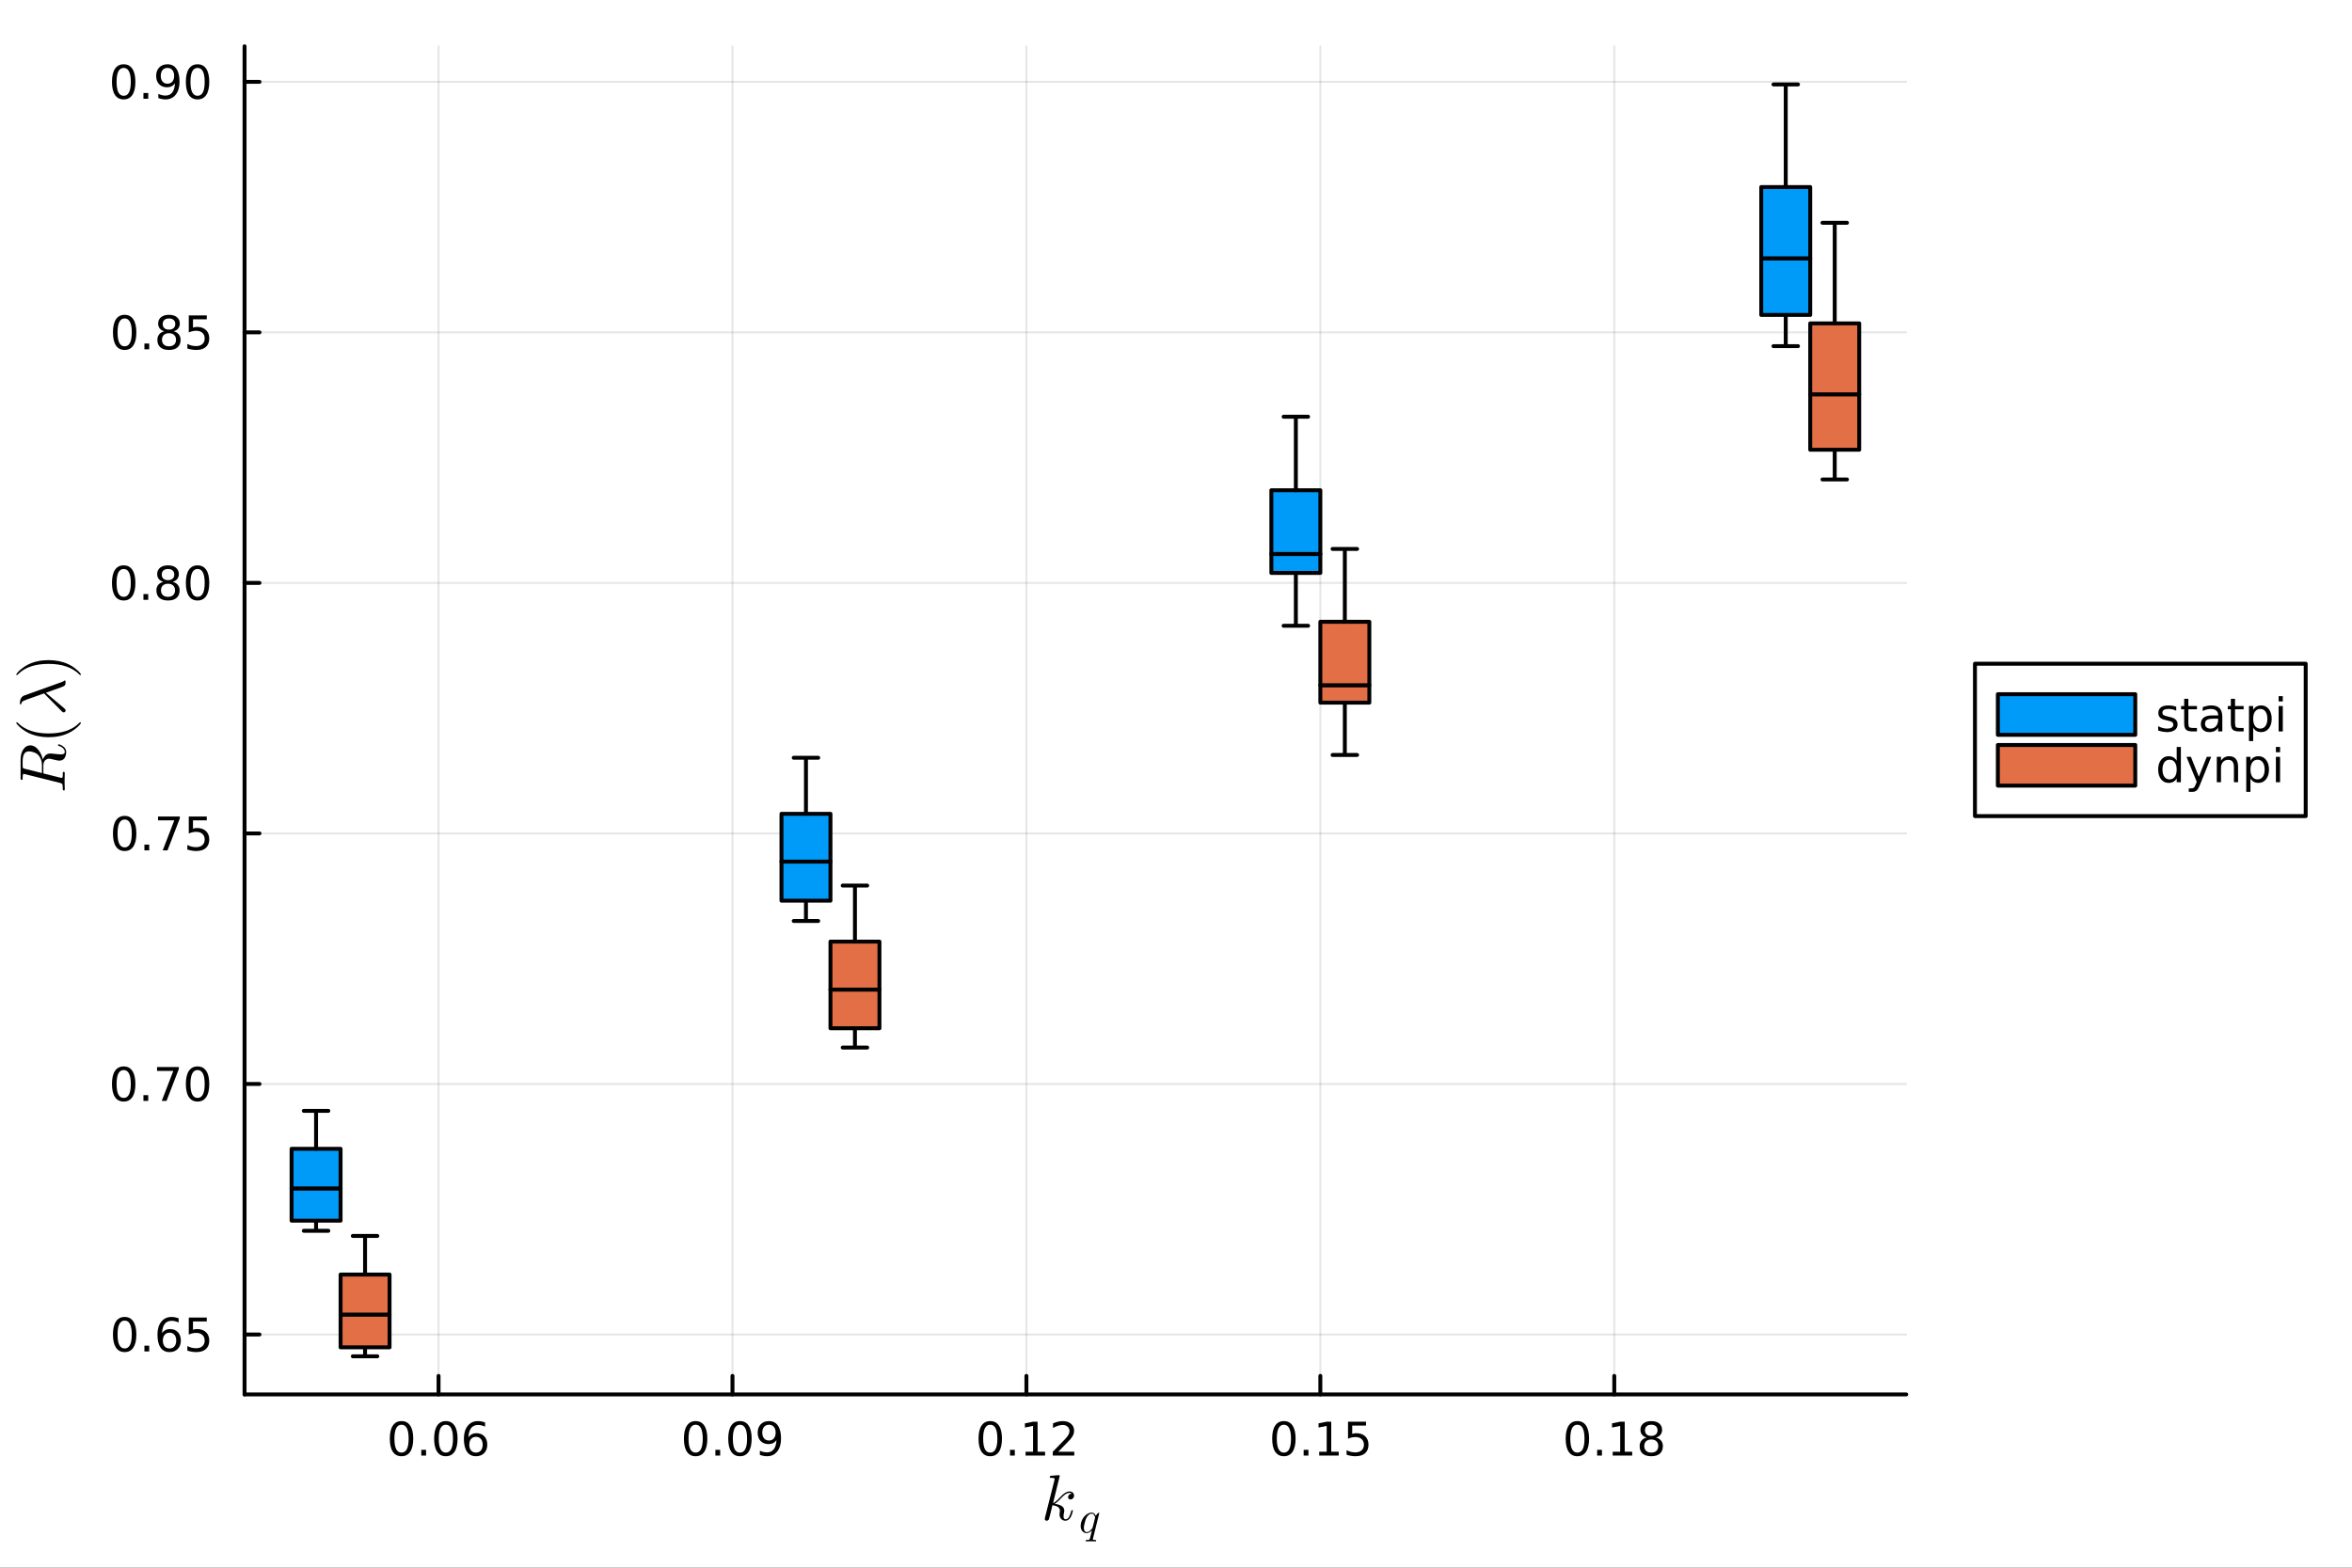 <?xml version="1.0" encoding="utf-8"?>
<svg xmlns="http://www.w3.org/2000/svg" xmlns:xlink="http://www.w3.org/1999/xlink" width="600" height="400" viewBox="0 0 2400 1600">
<rect x="0" y="0" width="2400" height="1600" fill="#333333" stroke="none"/>
<defs>
  <clipPath id="clip070">
    <rect x="0" y="0" width="2400" height="1600"/>
  </clipPath>
</defs>
<path clip-path="url(#clip070)" d="M0 1600 L2400 1600 L2400 0 L0 0  Z" fill="#ffffff" fill-rule="evenodd" fill-opacity="1"/>
<defs>
  <clipPath id="clip071">
    <rect x="480" y="0" width="1681" height="1600"/>
  </clipPath>
</defs>
<path clip-path="url(#clip070)" d="M249.542 1423.18 L1945.15 1423.18 L1945.15 47.244 L249.542 47.244  Z" fill="#ffffff" fill-rule="evenodd" fill-opacity="1"/>
<defs>
  <clipPath id="clip072">
    <rect x="249" y="47" width="1697" height="1377"/>
  </clipPath>
</defs>
<polyline clip-path="url(#clip072)" style="stroke:#000000; stroke-linecap:round; stroke-linejoin:round; stroke-width:2; stroke-opacity:0.1; fill:none" points="447.497,1423.18 447.497,47.244 "/>
<polyline clip-path="url(#clip072)" style="stroke:#000000; stroke-linecap:round; stroke-linejoin:round; stroke-width:2; stroke-opacity:0.1; fill:none" points="747.428,1423.18 747.428,47.244 "/>
<polyline clip-path="url(#clip072)" style="stroke:#000000; stroke-linecap:round; stroke-linejoin:round; stroke-width:2; stroke-opacity:0.1; fill:none" points="1047.36,1423.18 1047.36,47.244 "/>
<polyline clip-path="url(#clip072)" style="stroke:#000000; stroke-linecap:round; stroke-linejoin:round; stroke-width:2; stroke-opacity:0.1; fill:none" points="1347.29,1423.18 1347.29,47.244 "/>
<polyline clip-path="url(#clip072)" style="stroke:#000000; stroke-linecap:round; stroke-linejoin:round; stroke-width:2; stroke-opacity:0.1; fill:none" points="1647.22,1423.18 1647.22,47.244 "/>
<polyline clip-path="url(#clip070)" style="stroke:#000000; stroke-linecap:round; stroke-linejoin:round; stroke-width:4; stroke-opacity:1; fill:none" points="249.542,1423.18 1945.15,1423.18 "/>
<polyline clip-path="url(#clip070)" style="stroke:#000000; stroke-linecap:round; stroke-linejoin:round; stroke-width:4; stroke-opacity:1; fill:none" points="447.497,1423.18 447.497,1404.28 "/>
<polyline clip-path="url(#clip070)" style="stroke:#000000; stroke-linecap:round; stroke-linejoin:round; stroke-width:4; stroke-opacity:1; fill:none" points="747.428,1423.18 747.428,1404.28 "/>
<polyline clip-path="url(#clip070)" style="stroke:#000000; stroke-linecap:round; stroke-linejoin:round; stroke-width:4; stroke-opacity:1; fill:none" points="1047.36,1423.18 1047.36,1404.28 "/>
<polyline clip-path="url(#clip070)" style="stroke:#000000; stroke-linecap:round; stroke-linejoin:round; stroke-width:4; stroke-opacity:1; fill:none" points="1347.29,1423.18 1347.29,1404.28 "/>
<polyline clip-path="url(#clip070)" style="stroke:#000000; stroke-linecap:round; stroke-linejoin:round; stroke-width:4; stroke-opacity:1; fill:none" points="1647.22,1423.18 1647.22,1404.28 "/>
<path clip-path="url(#clip070)" d="M409.719 1454.1 Q406.108 1454.1 404.279 1457.66 Q402.474 1461.2 402.474 1468.33 Q402.474 1475.44 404.279 1479.01 Q406.108 1482.55 409.719 1482.55 Q413.353 1482.55 415.159 1479.01 Q416.987 1475.44 416.987 1468.33 Q416.987 1461.2 415.159 1457.66 Q413.353 1454.1 409.719 1454.1 M409.719 1450.39 Q415.529 1450.39 418.585 1455 Q421.663 1459.58 421.663 1468.33 Q421.663 1477.06 418.585 1481.67 Q415.529 1486.25 409.719 1486.25 Q403.909 1486.25 400.83 1481.67 Q397.775 1477.06 397.775 1468.33 Q397.775 1459.58 400.83 1455 Q403.909 1450.39 409.719 1450.39 Z" fill="#000000" fill-rule="nonzero" fill-opacity="1" /><path clip-path="url(#clip070)" d="M429.881 1479.7 L434.765 1479.7 L434.765 1485.58 L429.881 1485.58 L429.881 1479.7 Z" fill="#000000" fill-rule="nonzero" fill-opacity="1" /><path clip-path="url(#clip070)" d="M454.95 1454.1 Q451.339 1454.1 449.51 1457.66 Q447.705 1461.2 447.705 1468.33 Q447.705 1475.44 449.51 1479.01 Q451.339 1482.55 454.95 1482.55 Q458.584 1482.55 460.39 1479.01 Q462.219 1475.44 462.219 1468.33 Q462.219 1461.2 460.39 1457.66 Q458.584 1454.1 454.95 1454.1 M454.95 1450.39 Q460.76 1450.39 463.816 1455 Q466.895 1459.58 466.895 1468.33 Q466.895 1477.06 463.816 1481.67 Q460.76 1486.25 454.95 1486.25 Q449.14 1486.25 446.061 1481.67 Q443.006 1477.06 443.006 1468.33 Q443.006 1459.58 446.061 1455 Q449.14 1450.39 454.95 1450.39 Z" fill="#000000" fill-rule="nonzero" fill-opacity="1" /><path clip-path="url(#clip070)" d="M485.691 1466.44 Q482.543 1466.44 480.691 1468.59 Q478.862 1470.74 478.862 1474.49 Q478.862 1478.22 480.691 1480.39 Q482.543 1482.55 485.691 1482.55 Q488.839 1482.55 490.668 1480.39 Q492.519 1478.22 492.519 1474.49 Q492.519 1470.74 490.668 1468.59 Q488.839 1466.44 485.691 1466.44 M494.973 1451.78 L494.973 1456.04 Q493.214 1455.21 491.408 1454.77 Q489.626 1454.33 487.867 1454.33 Q483.237 1454.33 480.783 1457.45 Q478.353 1460.58 478.006 1466.9 Q479.371 1464.89 481.432 1463.82 Q483.492 1462.73 485.969 1462.73 Q491.177 1462.73 494.186 1465.9 Q497.218 1469.05 497.218 1474.49 Q497.218 1479.82 494.07 1483.03 Q490.922 1486.25 485.691 1486.25 Q479.695 1486.25 476.524 1481.67 Q473.353 1477.06 473.353 1468.33 Q473.353 1460.14 477.242 1455.28 Q481.131 1450.39 487.681 1450.39 Q489.441 1450.39 491.223 1450.74 Q493.029 1451.09 494.973 1451.78 Z" fill="#000000" fill-rule="nonzero" fill-opacity="1" /><path clip-path="url(#clip070)" d="M709.824 1454.1 Q706.212 1454.1 704.384 1457.66 Q702.578 1461.2 702.578 1468.33 Q702.578 1475.44 704.384 1479.01 Q706.212 1482.55 709.824 1482.55 Q713.458 1482.55 715.263 1479.01 Q717.092 1475.44 717.092 1468.33 Q717.092 1461.2 715.263 1457.66 Q713.458 1454.1 709.824 1454.1 M709.824 1450.39 Q715.634 1450.39 718.689 1455 Q721.768 1459.58 721.768 1468.33 Q721.768 1477.06 718.689 1481.67 Q715.634 1486.25 709.824 1486.25 Q704.013 1486.25 700.935 1481.67 Q697.879 1477.06 697.879 1468.33 Q697.879 1459.58 700.935 1455 Q704.013 1450.39 709.824 1450.39 Z" fill="#000000" fill-rule="nonzero" fill-opacity="1" /><path clip-path="url(#clip070)" d="M729.986 1479.7 L734.87 1479.7 L734.87 1485.58 L729.986 1485.58 L729.986 1479.7 Z" fill="#000000" fill-rule="nonzero" fill-opacity="1" /><path clip-path="url(#clip070)" d="M755.055 1454.1 Q751.444 1454.1 749.615 1457.66 Q747.809 1461.2 747.809 1468.33 Q747.809 1475.44 749.615 1479.01 Q751.444 1482.55 755.055 1482.55 Q758.689 1482.55 760.495 1479.01 Q762.323 1475.44 762.323 1468.33 Q762.323 1461.2 760.495 1457.66 Q758.689 1454.1 755.055 1454.1 M755.055 1450.39 Q760.865 1450.39 763.921 1455 Q766.999 1459.58 766.999 1468.33 Q766.999 1477.06 763.921 1481.67 Q760.865 1486.25 755.055 1486.25 Q749.245 1486.25 746.166 1481.67 Q743.11 1477.06 743.11 1468.33 Q743.11 1459.58 746.166 1455 Q749.245 1450.39 755.055 1450.39 Z" fill="#000000" fill-rule="nonzero" fill-opacity="1" /><path clip-path="url(#clip070)" d="M775.356 1484.86 L775.356 1480.6 Q777.115 1481.44 778.92 1481.88 Q780.726 1482.32 782.462 1482.32 Q787.092 1482.32 789.522 1479.21 Q791.976 1476.09 792.323 1469.75 Q790.981 1471.74 788.92 1472.8 Q786.86 1473.87 784.36 1473.87 Q779.175 1473.87 776.143 1470.74 Q773.133 1467.59 773.133 1462.15 Q773.133 1456.83 776.282 1453.61 Q779.43 1450.39 784.661 1450.39 Q790.656 1450.39 793.805 1455 Q796.976 1459.58 796.976 1468.33 Q796.976 1476.51 793.087 1481.39 Q789.221 1486.25 782.67 1486.25 Q780.911 1486.25 779.106 1485.9 Q777.3 1485.56 775.356 1484.86 M784.661 1470.21 Q787.809 1470.21 789.638 1468.06 Q791.49 1465.9 791.49 1462.15 Q791.49 1458.43 789.638 1456.27 Q787.809 1454.1 784.661 1454.1 Q781.513 1454.1 779.661 1456.27 Q777.832 1458.43 777.832 1462.15 Q777.832 1465.9 779.661 1468.06 Q781.513 1470.21 784.661 1470.21 Z" fill="#000000" fill-rule="nonzero" fill-opacity="1" /><path clip-path="url(#clip070)" d="M1010.46 1454.1 Q1006.85 1454.1 1005.02 1457.66 Q1003.22 1461.2 1003.22 1468.33 Q1003.22 1475.44 1005.02 1479.01 Q1006.85 1482.55 1010.46 1482.55 Q1014.09 1482.55 1015.9 1479.01 Q1017.73 1475.44 1017.73 1468.33 Q1017.73 1461.2 1015.9 1457.66 Q1014.09 1454.1 1010.46 1454.1 M1010.46 1450.39 Q1016.27 1450.39 1019.33 1455 Q1022.41 1459.58 1022.41 1468.33 Q1022.41 1477.06 1019.33 1481.67 Q1016.27 1486.25 1010.46 1486.25 Q1004.65 1486.25 1001.57 1481.67 Q998.516 1477.06 998.516 1468.33 Q998.516 1459.58 1001.57 1455 Q1004.65 1450.39 1010.46 1450.39 Z" fill="#000000" fill-rule="nonzero" fill-opacity="1" /><path clip-path="url(#clip070)" d="M1030.62 1479.7 L1035.51 1479.7 L1035.51 1485.58 L1030.62 1485.58 L1030.62 1479.7 Z" fill="#000000" fill-rule="nonzero" fill-opacity="1" /><path clip-path="url(#clip070)" d="M1046.5 1481.64 L1054.14 1481.64 L1054.14 1455.28 L1045.83 1456.95 L1045.83 1452.69 L1054.09 1451.02 L1058.77 1451.02 L1058.77 1481.64 L1066.41 1481.64 L1066.41 1485.58 L1046.5 1485.58 L1046.5 1481.64 Z" fill="#000000" fill-rule="nonzero" fill-opacity="1" /><path clip-path="url(#clip070)" d="M1079.88 1481.64 L1096.2 1481.64 L1096.2 1485.58 L1074.26 1485.58 L1074.26 1481.64 Q1076.92 1478.89 1081.5 1474.26 Q1086.11 1469.61 1087.29 1468.27 Q1089.53 1465.74 1090.41 1464.01 Q1091.32 1462.25 1091.32 1460.56 Q1091.32 1457.8 1089.37 1456.07 Q1087.45 1454.33 1084.35 1454.33 Q1082.15 1454.33 1079.7 1455.09 Q1077.27 1455.86 1074.49 1457.41 L1074.49 1452.69 Q1077.31 1451.55 1079.77 1450.97 Q1082.22 1450.39 1084.26 1450.39 Q1089.63 1450.39 1092.82 1453.08 Q1096.02 1455.77 1096.02 1460.26 Q1096.02 1462.39 1095.21 1464.31 Q1094.42 1466.2 1092.31 1468.8 Q1091.73 1469.47 1088.63 1472.69 Q1085.53 1475.88 1079.88 1481.64 Z" fill="#000000" fill-rule="nonzero" fill-opacity="1" /><path clip-path="url(#clip070)" d="M1310.09 1454.1 Q1306.48 1454.1 1304.65 1457.66 Q1302.85 1461.2 1302.85 1468.33 Q1302.85 1475.44 1304.65 1479.01 Q1306.48 1482.55 1310.09 1482.55 Q1313.72 1482.55 1315.53 1479.01 Q1317.36 1475.44 1317.36 1468.33 Q1317.36 1461.2 1315.53 1457.66 Q1313.72 1454.1 1310.09 1454.1 M1310.09 1450.39 Q1315.9 1450.39 1318.96 1455 Q1322.04 1459.58 1322.04 1468.33 Q1322.04 1477.06 1318.96 1481.67 Q1315.9 1486.25 1310.09 1486.25 Q1304.28 1486.25 1301.2 1481.67 Q1298.15 1477.06 1298.15 1468.33 Q1298.15 1459.58 1301.2 1455 Q1304.28 1450.39 1310.09 1450.39 Z" fill="#000000" fill-rule="nonzero" fill-opacity="1" /><path clip-path="url(#clip070)" d="M1330.25 1479.7 L1335.14 1479.7 L1335.14 1485.58 L1330.25 1485.58 L1330.25 1479.7 Z" fill="#000000" fill-rule="nonzero" fill-opacity="1" /><path clip-path="url(#clip070)" d="M1346.13 1481.64 L1353.77 1481.64 L1353.77 1455.28 L1345.46 1456.95 L1345.46 1452.69 L1353.72 1451.02 L1358.4 1451.02 L1358.4 1481.64 L1366.04 1481.64 L1366.04 1485.58 L1346.13 1485.58 L1346.13 1481.64 Z" fill="#000000" fill-rule="nonzero" fill-opacity="1" /><path clip-path="url(#clip070)" d="M1375.53 1451.02 L1393.89 1451.02 L1393.89 1454.96 L1379.81 1454.96 L1379.81 1463.43 Q1380.83 1463.08 1381.85 1462.92 Q1382.87 1462.73 1383.89 1462.73 Q1389.67 1462.73 1393.05 1465.9 Q1396.43 1469.08 1396.43 1474.49 Q1396.43 1480.07 1392.96 1483.17 Q1389.49 1486.25 1383.17 1486.25 Q1380.99 1486.25 1378.72 1485.88 Q1376.48 1485.51 1374.07 1484.77 L1374.07 1480.07 Q1376.16 1481.2 1378.38 1481.76 Q1380.6 1482.32 1383.08 1482.32 Q1387.08 1482.32 1389.42 1480.21 Q1391.76 1478.1 1391.76 1474.49 Q1391.76 1470.88 1389.42 1468.77 Q1387.08 1466.67 1383.08 1466.67 Q1381.2 1466.67 1379.33 1467.08 Q1377.47 1467.5 1375.53 1468.38 L1375.53 1451.02 Z" fill="#000000" fill-rule="nonzero" fill-opacity="1" /><path clip-path="url(#clip070)" d="M1609.57 1454.1 Q1605.96 1454.1 1604.13 1457.66 Q1602.33 1461.2 1602.33 1468.33 Q1602.33 1475.44 1604.13 1479.01 Q1605.96 1482.55 1609.57 1482.55 Q1613.2 1482.55 1615.01 1479.01 Q1616.84 1475.44 1616.84 1468.33 Q1616.84 1461.2 1615.01 1457.66 Q1613.2 1454.1 1609.57 1454.1 M1609.57 1450.39 Q1615.38 1450.39 1618.44 1455 Q1621.51 1459.58 1621.51 1468.33 Q1621.51 1477.06 1618.44 1481.67 Q1615.38 1486.25 1609.57 1486.25 Q1603.76 1486.25 1600.68 1481.67 Q1597.63 1477.06 1597.63 1468.33 Q1597.63 1459.58 1600.68 1455 Q1603.76 1450.39 1609.57 1450.39 Z" fill="#000000" fill-rule="nonzero" fill-opacity="1" /><path clip-path="url(#clip070)" d="M1629.73 1479.7 L1634.62 1479.7 L1634.62 1485.58 L1629.73 1485.58 L1629.73 1479.7 Z" fill="#000000" fill-rule="nonzero" fill-opacity="1" /><path clip-path="url(#clip070)" d="M1645.61 1481.64 L1653.25 1481.64 L1653.25 1455.28 L1644.94 1456.95 L1644.94 1452.69 L1653.2 1451.02 L1657.88 1451.02 L1657.88 1481.64 L1665.52 1481.64 L1665.52 1485.58 L1645.61 1485.58 L1645.61 1481.64 Z" fill="#000000" fill-rule="nonzero" fill-opacity="1" /><path clip-path="url(#clip070)" d="M1684.96 1469.17 Q1681.63 1469.17 1679.71 1470.95 Q1677.81 1472.73 1677.81 1475.86 Q1677.81 1478.98 1679.71 1480.77 Q1681.63 1482.55 1684.96 1482.55 Q1688.3 1482.55 1690.22 1480.77 Q1692.14 1478.96 1692.14 1475.86 Q1692.14 1472.73 1690.22 1470.95 Q1688.32 1469.17 1684.96 1469.17 M1680.29 1467.18 Q1677.28 1466.44 1675.59 1464.38 Q1673.92 1462.32 1673.92 1459.35 Q1673.92 1455.21 1676.86 1452.8 Q1679.82 1450.39 1684.96 1450.39 Q1690.13 1450.39 1693.07 1452.8 Q1696.01 1455.21 1696.01 1459.35 Q1696.01 1462.32 1694.32 1464.38 Q1692.65 1466.44 1689.66 1467.18 Q1693.04 1467.96 1694.92 1470.26 Q1696.82 1472.55 1696.82 1475.86 Q1696.82 1480.88 1693.74 1483.57 Q1690.68 1486.25 1684.96 1486.25 Q1679.25 1486.25 1676.17 1483.57 Q1673.11 1480.88 1673.11 1475.86 Q1673.11 1472.55 1675.01 1470.26 Q1676.91 1467.96 1680.29 1467.18 M1678.57 1459.79 Q1678.57 1462.48 1680.24 1463.98 Q1681.93 1465.49 1684.96 1465.49 Q1687.97 1465.49 1689.66 1463.98 Q1691.38 1462.48 1691.38 1459.79 Q1691.38 1457.11 1689.66 1455.6 Q1687.97 1454.1 1684.96 1454.1 Q1681.93 1454.1 1680.24 1455.6 Q1678.57 1457.11 1678.57 1459.79 Z" fill="#000000" fill-rule="nonzero" fill-opacity="1" /><path clip-path="url(#clip070)" d="M1095.96 1526.34 Q1095.96 1528.18 1094.83 1529.27 Q1093.74 1530.37 1092.35 1530.37 Q1091.13 1530.37 1090.48 1529.66 Q1089.84 1528.95 1089.84 1528.05 Q1089.84 1527.66 1090 1527.18 Q1090.16 1526.67 1090.52 1526.05 Q1090.9 1525.44 1091.71 1524.99 Q1092.51 1524.54 1093.61 1524.48 Q1093.38 1524.25 1093.32 1524.22 Q1092.83 1523.83 1091.93 1523.7 Q1091.8 1523.64 1091.35 1523.64 Q1089.13 1523.64 1086.88 1525.28 Q1084.65 1526.89 1081.92 1529.95 Q1078.47 1533.53 1076.25 1534.85 Q1086.01 1536.13 1086.01 1541.77 Q1086.01 1542.7 1085.75 1543.83 Q1085.23 1545.96 1085.23 1547.5 Q1085.23 1550.59 1087.33 1550.59 Q1089.36 1550.59 1090.64 1548.53 Q1091.96 1546.47 1093.06 1542.45 Q1093.22 1541.71 1093.38 1541.48 Q1093.54 1541.25 1093.99 1541.25 Q1094.8 1541.25 1094.8 1541.9 Q1094.06 1545.67 1092.42 1548.57 Q1090.32 1552.08 1087.2 1552.08 Q1084.59 1552.08 1082.85 1550.27 Q1081.14 1548.44 1081.14 1545.54 Q1081.14 1544.83 1081.4 1543.22 Q1081.59 1542.58 1081.59 1541.83 Q1081.59 1540.32 1080.76 1539.19 Q1079.92 1538.03 1078.57 1537.45 Q1077.21 1536.87 1076.09 1536.62 Q1074.99 1536.33 1073.93 1536.23 Q1070.71 1549.85 1070.26 1550.69 Q1069.97 1551.27 1069.32 1551.66 Q1068.68 1552.08 1068 1552.08 Q1067.36 1552.08 1066.72 1551.63 Q1066.1 1551.21 1066.1 1550.21 Q1066.1 1549.69 1066.36 1548.76 L1075.93 1510.76 L1076.12 1509.47 Q1076.12 1509.08 1075.96 1508.89 Q1075.83 1508.66 1075.06 1508.5 Q1074.32 1508.34 1072.83 1508.34 Q1072.22 1508.34 1071.93 1508.31 Q1071.67 1508.28 1071.45 1508.12 Q1071.22 1507.92 1071.22 1507.54 Q1071.22 1506.99 1071.45 1506.7 Q1071.71 1506.38 1071.9 1506.31 Q1072.09 1506.25 1072.48 1506.21 Q1073.03 1506.18 1074.86 1506.02 Q1076.7 1505.83 1078.28 1505.7 Q1079.86 1505.57 1080.53 1505.57 Q1080.92 1505.57 1081.11 1505.76 Q1081.34 1505.93 1081.37 1506.12 L1081.4 1506.28 L1074.54 1534.11 Q1077.38 1532.98 1081.85 1527.99 Q1087.04 1522.19 1091.48 1522.19 Q1093.57 1522.19 1094.77 1523.48 Q1095.96 1524.73 1095.96 1526.34 Z" fill="#000000" fill-rule="nonzero" fill-opacity="1" /><path clip-path="url(#clip070)" d="M1121.73 1544.29 L1115.35 1569.97 Q1115.17 1570.78 1115.17 1570.98 Q1115.17 1571.25 1115.24 1571.37 Q1115.33 1571.5 1115.83 1571.61 Q1116.34 1571.73 1117.38 1571.73 Q1117.77 1571.73 1117.9 1571.73 Q1118.04 1571.73 1118.24 1571.77 Q1118.44 1571.82 1118.51 1571.93 Q1118.58 1572.04 1118.58 1572.22 Q1118.58 1573.15 1117.77 1573.15 Q1117 1573.15 1115.4 1573.08 Q1113.8 1573.01 1113.01 1573.01 Q1112.24 1573.01 1110.69 1573.08 Q1109.13 1573.15 1108.39 1573.15 Q1108.12 1573.15 1107.96 1573.01 Q1107.8 1572.9 1107.8 1572.76 L1107.78 1572.65 Q1107.78 1572.02 1108.03 1571.86 Q1108.27 1571.73 1108.84 1571.73 Q1110.78 1571.7 1111.34 1571.43 Q1111.9 1571.16 1112.17 1570.19 L1114.25 1561.94 Q1111.48 1564.72 1108.79 1564.72 Q1106.2 1564.72 1104.44 1562.69 Q1102.71 1560.64 1102.71 1557.32 Q1102.71 1554.86 1103.68 1552.38 Q1104.67 1549.9 1106.2 1548.03 Q1107.76 1546.16 1109.78 1544.99 Q1111.81 1543.79 1113.82 1543.79 Q1115.1 1543.79 1116.25 1544.54 Q1117.43 1545.28 1118.13 1547.02 Q1118.71 1546.03 1119.79 1544.94 Q1120.88 1543.84 1121.26 1543.84 Q1121.48 1543.84 1121.6 1544 Q1121.73 1544.13 1121.73 1544.29 M1117.47 1548.87 Q1117.47 1548.64 1117.29 1548.08 Q1117.13 1547.51 1116.77 1546.75 Q1116.44 1545.96 1115.65 1545.4 Q1114.86 1544.81 1113.82 1544.81 Q1112.33 1544.81 1110.73 1546.25 Q1109.15 1547.67 1108.12 1550.15 Q1107.46 1551.78 1106.72 1554.8 Q1105.97 1557.82 1105.97 1559.35 Q1105.97 1559.71 1106 1560.12 Q1106.04 1560.52 1106.22 1561.2 Q1106.4 1561.88 1106.67 1562.39 Q1106.97 1562.91 1107.55 1563.3 Q1108.14 1563.68 1108.93 1563.68 Q1110.64 1563.68 1112.35 1562.21 Q1114.07 1560.75 1114.79 1559.44 Q1114.88 1559.31 1116.16 1554.19 Q1117.47 1549.07 1117.47 1548.87 Z" fill="#000000" fill-rule="nonzero" fill-opacity="1" /><polyline clip-path="url(#clip072)" style="stroke:#000000; stroke-linecap:round; stroke-linejoin:round; stroke-width:2; stroke-opacity:0.1; fill:none" points="249.542,1362.01 1945.15,1362.01 "/>
<polyline clip-path="url(#clip072)" style="stroke:#000000; stroke-linecap:round; stroke-linejoin:round; stroke-width:2; stroke-opacity:0.1; fill:none" points="249.542,1106.31 1945.15,1106.31 "/>
<polyline clip-path="url(#clip072)" style="stroke:#000000; stroke-linecap:round; stroke-linejoin:round; stroke-width:2; stroke-opacity:0.1; fill:none" points="249.542,850.61 1945.15,850.61 "/>
<polyline clip-path="url(#clip072)" style="stroke:#000000; stroke-linecap:round; stroke-linejoin:round; stroke-width:2; stroke-opacity:0.1; fill:none" points="249.542,594.912 1945.15,594.912 "/>
<polyline clip-path="url(#clip072)" style="stroke:#000000; stroke-linecap:round; stroke-linejoin:round; stroke-width:2; stroke-opacity:0.1; fill:none" points="249.542,339.214 1945.15,339.214 "/>
<polyline clip-path="url(#clip072)" style="stroke:#000000; stroke-linecap:round; stroke-linejoin:round; stroke-width:2; stroke-opacity:0.1; fill:none" points="249.542,83.516 1945.15,83.516 "/>
<polyline clip-path="url(#clip070)" style="stroke:#000000; stroke-linecap:round; stroke-linejoin:round; stroke-width:4; stroke-opacity:1; fill:none" points="249.542,1423.18 249.542,47.244 "/>
<polyline clip-path="url(#clip070)" style="stroke:#000000; stroke-linecap:round; stroke-linejoin:round; stroke-width:4; stroke-opacity:1; fill:none" points="249.542,1362.01 264.777,1362.01 "/>
<polyline clip-path="url(#clip070)" style="stroke:#000000; stroke-linecap:round; stroke-linejoin:round; stroke-width:4; stroke-opacity:1; fill:none" points="249.542,1106.31 264.777,1106.31 "/>
<polyline clip-path="url(#clip070)" style="stroke:#000000; stroke-linecap:round; stroke-linejoin:round; stroke-width:4; stroke-opacity:1; fill:none" points="249.542,850.61 264.777,850.61 "/>
<polyline clip-path="url(#clip070)" style="stroke:#000000; stroke-linecap:round; stroke-linejoin:round; stroke-width:4; stroke-opacity:1; fill:none" points="249.542,594.912 264.777,594.912 "/>
<polyline clip-path="url(#clip070)" style="stroke:#000000; stroke-linecap:round; stroke-linejoin:round; stroke-width:4; stroke-opacity:1; fill:none" points="249.542,339.214 264.777,339.214 "/>
<polyline clip-path="url(#clip070)" style="stroke:#000000; stroke-linecap:round; stroke-linejoin:round; stroke-width:4; stroke-opacity:1; fill:none" points="249.542,83.516 264.777,83.516 "/>
<path clip-path="url(#clip070)" d="M127.2 1347.81 Q123.589 1347.81 121.76 1351.37 Q119.955 1354.91 119.955 1362.04 Q119.955 1369.15 121.76 1372.71 Q123.589 1376.25 127.2 1376.25 Q130.834 1376.25 132.64 1372.71 Q134.468 1369.15 134.468 1362.04 Q134.468 1354.91 132.64 1351.37 Q130.834 1347.81 127.2 1347.81 M127.2 1344.1 Q133.01 1344.1 136.066 1348.71 Q139.144 1353.29 139.144 1362.04 Q139.144 1370.77 136.066 1375.37 Q133.01 1379.96 127.2 1379.96 Q121.39 1379.96 118.311 1375.37 Q115.256 1370.77 115.256 1362.04 Q115.256 1353.29 118.311 1348.71 Q121.39 1344.1 127.2 1344.1 Z" fill="#000000" fill-rule="nonzero" fill-opacity="1" /><path clip-path="url(#clip070)" d="M147.362 1373.41 L152.246 1373.41 L152.246 1379.29 L147.362 1379.29 L147.362 1373.41 Z" fill="#000000" fill-rule="nonzero" fill-opacity="1" /><path clip-path="url(#clip070)" d="M173.01 1360.14 Q169.862 1360.14 168.01 1362.3 Q166.181 1364.45 166.181 1368.2 Q166.181 1371.93 168.01 1374.1 Q169.862 1376.25 173.01 1376.25 Q176.158 1376.25 177.987 1374.1 Q179.839 1371.93 179.839 1368.2 Q179.839 1364.45 177.987 1362.3 Q176.158 1360.14 173.01 1360.14 M182.292 1345.49 L182.292 1349.75 Q180.533 1348.92 178.727 1348.48 Q176.945 1348.04 175.186 1348.04 Q170.556 1348.04 168.102 1351.16 Q165.672 1354.29 165.325 1360.61 Q166.69 1358.59 168.751 1357.53 Q170.811 1356.44 173.288 1356.44 Q178.496 1356.44 181.505 1359.61 Q184.538 1362.76 184.538 1368.2 Q184.538 1373.52 181.389 1376.74 Q178.241 1379.96 173.01 1379.96 Q167.015 1379.96 163.843 1375.37 Q160.672 1370.77 160.672 1362.04 Q160.672 1353.85 164.561 1348.99 Q168.45 1344.1 175.001 1344.1 Q176.76 1344.1 178.542 1344.45 Q180.348 1344.8 182.292 1345.49 Z" fill="#000000" fill-rule="nonzero" fill-opacity="1" /><path clip-path="url(#clip070)" d="M192.639 1344.73 L210.996 1344.73 L210.996 1348.66 L196.922 1348.66 L196.922 1357.13 Q197.94 1356.79 198.959 1356.62 Q199.977 1356.44 200.996 1356.44 Q206.783 1356.44 210.162 1359.61 Q213.542 1362.78 213.542 1368.2 Q213.542 1373.78 210.07 1376.88 Q206.598 1379.96 200.278 1379.96 Q198.102 1379.96 195.834 1379.59 Q193.588 1379.22 191.181 1378.48 L191.181 1373.78 Q193.264 1374.91 195.487 1375.47 Q197.709 1376.02 200.186 1376.02 Q204.19 1376.02 206.528 1373.92 Q208.866 1371.81 208.866 1368.2 Q208.866 1364.59 206.528 1362.48 Q204.19 1360.37 200.186 1360.37 Q198.311 1360.37 196.436 1360.79 Q194.584 1361.21 192.639 1362.09 L192.639 1344.73 Z" fill="#000000" fill-rule="nonzero" fill-opacity="1" /><path clip-path="url(#clip070)" d="M126.205 1092.11 Q122.593 1092.11 120.765 1095.67 Q118.959 1099.21 118.959 1106.34 Q118.959 1113.45 120.765 1117.01 Q122.593 1120.56 126.205 1120.56 Q129.839 1120.56 131.644 1117.01 Q133.473 1113.45 133.473 1106.34 Q133.473 1099.21 131.644 1095.67 Q129.839 1092.11 126.205 1092.11 M126.205 1088.4 Q132.015 1088.4 135.07 1093.01 Q138.149 1097.59 138.149 1106.34 Q138.149 1115.07 135.07 1119.68 Q132.015 1124.26 126.205 1124.26 Q120.394 1124.26 117.316 1119.68 Q114.26 1115.07 114.26 1106.34 Q114.26 1097.59 117.316 1093.01 Q120.394 1088.4 126.205 1088.4 Z" fill="#000000" fill-rule="nonzero" fill-opacity="1" /><path clip-path="url(#clip070)" d="M146.366 1117.71 L151.251 1117.71 L151.251 1123.59 L146.366 1123.59 L146.366 1117.71 Z" fill="#000000" fill-rule="nonzero" fill-opacity="1" /><path clip-path="url(#clip070)" d="M160.255 1089.03 L182.477 1089.03 L182.477 1091.02 L169.931 1123.59 L165.047 1123.59 L176.852 1092.96 L160.255 1092.96 L160.255 1089.03 Z" fill="#000000" fill-rule="nonzero" fill-opacity="1" /><path clip-path="url(#clip070)" d="M201.598 1092.11 Q197.987 1092.11 196.158 1095.67 Q194.352 1099.21 194.352 1106.34 Q194.352 1113.45 196.158 1117.01 Q197.987 1120.56 201.598 1120.56 Q205.232 1120.56 207.037 1117.01 Q208.866 1113.45 208.866 1106.34 Q208.866 1099.21 207.037 1095.67 Q205.232 1092.11 201.598 1092.11 M201.598 1088.4 Q207.408 1088.4 210.463 1093.01 Q213.542 1097.59 213.542 1106.34 Q213.542 1115.07 210.463 1119.68 Q207.408 1124.26 201.598 1124.26 Q195.787 1124.26 192.709 1119.68 Q189.653 1115.07 189.653 1106.34 Q189.653 1097.59 192.709 1093.01 Q195.787 1088.4 201.598 1088.4 Z" fill="#000000" fill-rule="nonzero" fill-opacity="1" /><path clip-path="url(#clip070)" d="M127.2 836.409 Q123.589 836.409 121.76 839.974 Q119.955 843.516 119.955 850.645 Q119.955 857.752 121.76 861.316 Q123.589 864.858 127.2 864.858 Q130.834 864.858 132.64 861.316 Q134.468 857.752 134.468 850.645 Q134.468 843.516 132.64 839.974 Q130.834 836.409 127.2 836.409 M127.2 832.705 Q133.01 832.705 136.066 837.312 Q139.144 841.895 139.144 850.645 Q139.144 859.372 136.066 863.978 Q133.01 868.562 127.2 868.562 Q121.39 868.562 118.311 863.978 Q115.256 859.372 115.256 850.645 Q115.256 841.895 118.311 837.312 Q121.39 832.705 127.2 832.705 Z" fill="#000000" fill-rule="nonzero" fill-opacity="1" /><path clip-path="url(#clip070)" d="M147.362 862.011 L152.246 862.011 L152.246 867.89 L147.362 867.89 L147.362 862.011 Z" fill="#000000" fill-rule="nonzero" fill-opacity="1" /><path clip-path="url(#clip070)" d="M161.251 833.33 L183.473 833.33 L183.473 835.321 L170.927 867.89 L166.042 867.89 L177.848 837.266 L161.251 837.266 L161.251 833.33 Z" fill="#000000" fill-rule="nonzero" fill-opacity="1" /><path clip-path="url(#clip070)" d="M192.639 833.33 L210.996 833.33 L210.996 837.266 L196.922 837.266 L196.922 845.738 Q197.94 845.39 198.959 845.228 Q199.977 845.043 200.996 845.043 Q206.783 845.043 210.162 848.215 Q213.542 851.386 213.542 856.802 Q213.542 862.381 210.07 865.483 Q206.598 868.562 200.278 868.562 Q198.102 868.562 195.834 868.191 Q193.588 867.821 191.181 867.08 L191.181 862.381 Q193.264 863.515 195.487 864.071 Q197.709 864.627 200.186 864.627 Q204.19 864.627 206.528 862.52 Q208.866 860.414 208.866 856.802 Q208.866 853.191 206.528 851.085 Q204.19 848.978 200.186 848.978 Q198.311 848.978 196.436 849.395 Q194.584 849.812 192.639 850.691 L192.639 833.33 Z" fill="#000000" fill-rule="nonzero" fill-opacity="1" /><path clip-path="url(#clip070)" d="M126.205 580.711 Q122.593 580.711 120.765 584.276 Q118.959 587.817 118.959 594.947 Q118.959 602.053 120.765 605.618 Q122.593 609.16 126.205 609.16 Q129.839 609.16 131.644 605.618 Q133.473 602.053 133.473 594.947 Q133.473 587.817 131.644 584.276 Q129.839 580.711 126.205 580.711 M126.205 577.007 Q132.015 577.007 135.07 581.614 Q138.149 586.197 138.149 594.947 Q138.149 603.674 135.07 608.28 Q132.015 612.864 126.205 612.864 Q120.394 612.864 117.316 608.28 Q114.26 603.674 114.26 594.947 Q114.26 586.197 117.316 581.614 Q120.394 577.007 126.205 577.007 Z" fill="#000000" fill-rule="nonzero" fill-opacity="1" /><path clip-path="url(#clip070)" d="M146.366 606.313 L151.251 606.313 L151.251 612.192 L146.366 612.192 L146.366 606.313 Z" fill="#000000" fill-rule="nonzero" fill-opacity="1" /><path clip-path="url(#clip070)" d="M171.436 595.78 Q168.102 595.78 166.181 597.563 Q164.283 599.345 164.283 602.47 Q164.283 605.595 166.181 607.377 Q168.102 609.16 171.436 609.16 Q174.769 609.16 176.69 607.377 Q178.612 605.572 178.612 602.47 Q178.612 599.345 176.69 597.563 Q174.792 595.78 171.436 595.78 M166.76 593.79 Q163.751 593.049 162.061 590.989 Q160.394 588.928 160.394 585.966 Q160.394 581.822 163.334 579.415 Q166.297 577.007 171.436 577.007 Q176.598 577.007 179.538 579.415 Q182.477 581.822 182.477 585.966 Q182.477 588.928 180.788 590.989 Q179.121 593.049 176.135 593.79 Q179.514 594.577 181.389 596.868 Q183.288 599.16 183.288 602.47 Q183.288 607.493 180.209 610.178 Q177.153 612.864 171.436 612.864 Q165.718 612.864 162.64 610.178 Q159.584 607.493 159.584 602.47 Q159.584 599.16 161.482 596.868 Q163.38 594.577 166.76 593.79 M165.047 586.405 Q165.047 589.09 166.714 590.595 Q168.403 592.1 171.436 592.1 Q174.445 592.1 176.135 590.595 Q177.848 589.09 177.848 586.405 Q177.848 583.72 176.135 582.216 Q174.445 580.711 171.436 580.711 Q168.403 580.711 166.714 582.216 Q165.047 583.72 165.047 586.405 Z" fill="#000000" fill-rule="nonzero" fill-opacity="1" /><path clip-path="url(#clip070)" d="M201.598 580.711 Q197.987 580.711 196.158 584.276 Q194.352 587.817 194.352 594.947 Q194.352 602.053 196.158 605.618 Q197.987 609.16 201.598 609.16 Q205.232 609.16 207.037 605.618 Q208.866 602.053 208.866 594.947 Q208.866 587.817 207.037 584.276 Q205.232 580.711 201.598 580.711 M201.598 577.007 Q207.408 577.007 210.463 581.614 Q213.542 586.197 213.542 594.947 Q213.542 603.674 210.463 608.28 Q207.408 612.864 201.598 612.864 Q195.787 612.864 192.709 608.28 Q189.653 603.674 189.653 594.947 Q189.653 586.197 192.709 581.614 Q195.787 577.007 201.598 577.007 Z" fill="#000000" fill-rule="nonzero" fill-opacity="1" /><path clip-path="url(#clip070)" d="M127.2 325.013 Q123.589 325.013 121.76 328.578 Q119.955 332.119 119.955 339.249 Q119.955 346.355 121.76 349.92 Q123.589 353.462 127.2 353.462 Q130.834 353.462 132.64 349.92 Q134.468 346.355 134.468 339.249 Q134.468 332.119 132.64 328.578 Q130.834 325.013 127.2 325.013 M127.2 321.309 Q133.01 321.309 136.066 325.916 Q139.144 330.499 139.144 339.249 Q139.144 347.976 136.066 352.582 Q133.01 357.165 127.2 357.165 Q121.39 357.165 118.311 352.582 Q115.256 347.976 115.256 339.249 Q115.256 330.499 118.311 325.916 Q121.39 321.309 127.2 321.309 Z" fill="#000000" fill-rule="nonzero" fill-opacity="1" /><path clip-path="url(#clip070)" d="M147.362 350.614 L152.246 350.614 L152.246 356.494 L147.362 356.494 L147.362 350.614 Z" fill="#000000" fill-rule="nonzero" fill-opacity="1" /><path clip-path="url(#clip070)" d="M172.431 340.082 Q169.098 340.082 167.177 341.865 Q165.278 343.647 165.278 346.772 Q165.278 349.897 167.177 351.679 Q169.098 353.462 172.431 353.462 Q175.764 353.462 177.686 351.679 Q179.607 349.874 179.607 346.772 Q179.607 343.647 177.686 341.865 Q175.788 340.082 172.431 340.082 M167.755 338.091 Q164.746 337.351 163.056 335.29 Q161.39 333.23 161.39 330.267 Q161.39 326.124 164.329 323.716 Q167.292 321.309 172.431 321.309 Q177.593 321.309 180.533 323.716 Q183.473 326.124 183.473 330.267 Q183.473 333.23 181.783 335.29 Q180.116 337.351 177.13 338.091 Q180.51 338.878 182.385 341.17 Q184.283 343.462 184.283 346.772 Q184.283 351.795 181.204 354.48 Q178.149 357.165 172.431 357.165 Q166.714 357.165 163.635 354.48 Q160.579 351.795 160.579 346.772 Q160.579 343.462 162.477 341.17 Q164.376 338.878 167.755 338.091 M166.042 330.707 Q166.042 333.392 167.709 334.897 Q169.399 336.402 172.431 336.402 Q175.44 336.402 177.13 334.897 Q178.843 333.392 178.843 330.707 Q178.843 328.022 177.13 326.517 Q175.44 325.013 172.431 325.013 Q169.399 325.013 167.709 326.517 Q166.042 328.022 166.042 330.707 Z" fill="#000000" fill-rule="nonzero" fill-opacity="1" /><path clip-path="url(#clip070)" d="M192.639 321.934 L210.996 321.934 L210.996 325.869 L196.922 325.869 L196.922 334.341 Q197.94 333.994 198.959 333.832 Q199.977 333.647 200.996 333.647 Q206.783 333.647 210.162 336.818 Q213.542 339.99 213.542 345.406 Q213.542 350.985 210.07 354.087 Q206.598 357.165 200.278 357.165 Q198.102 357.165 195.834 356.795 Q193.588 356.425 191.181 355.684 L191.181 350.985 Q193.264 352.119 195.487 352.675 Q197.709 353.23 200.186 353.23 Q204.19 353.23 206.528 351.124 Q208.866 349.017 208.866 345.406 Q208.866 341.795 206.528 339.689 Q204.19 337.582 200.186 337.582 Q198.311 337.582 196.436 337.999 Q194.584 338.415 192.639 339.295 L192.639 321.934 Z" fill="#000000" fill-rule="nonzero" fill-opacity="1" /><path clip-path="url(#clip070)" d="M126.205 69.315 Q122.593 69.315 120.765 72.879 Q118.959 76.421 118.959 83.551 Q118.959 90.657 120.765 94.222 Q122.593 97.763 126.205 97.763 Q129.839 97.763 131.644 94.222 Q133.473 90.657 133.473 83.551 Q133.473 76.421 131.644 72.879 Q129.839 69.315 126.205 69.315 M126.205 65.611 Q132.015 65.611 135.07 70.217 Q138.149 74.801 138.149 83.551 Q138.149 92.277 135.07 96.884 Q132.015 101.467 126.205 101.467 Q120.394 101.467 117.316 96.884 Q114.26 92.277 114.26 83.551 Q114.26 74.801 117.316 70.217 Q120.394 65.611 126.205 65.611 Z" fill="#000000" fill-rule="nonzero" fill-opacity="1" /><path clip-path="url(#clip070)" d="M146.366 94.916 L151.251 94.916 L151.251 100.796 L146.366 100.796 L146.366 94.916 Z" fill="#000000" fill-rule="nonzero" fill-opacity="1" /><path clip-path="url(#clip070)" d="M161.575 100.078 L161.575 95.819 Q163.334 96.652 165.14 97.092 Q166.945 97.532 168.681 97.532 Q173.311 97.532 175.741 94.43 Q178.195 91.305 178.542 84.963 Q177.2 86.953 175.139 88.018 Q173.079 89.083 170.579 89.083 Q165.394 89.083 162.362 85.958 Q159.353 82.81 159.353 77.37 Q159.353 72.046 162.501 68.829 Q165.649 65.611 170.88 65.611 Q176.876 65.611 180.024 70.217 Q183.195 74.801 183.195 83.551 Q183.195 91.722 179.306 96.606 Q175.44 101.467 168.889 101.467 Q167.13 101.467 165.325 101.12 Q163.519 100.773 161.575 100.078 M170.88 85.426 Q174.028 85.426 175.857 83.273 Q177.709 81.12 177.709 77.37 Q177.709 73.643 175.857 71.49 Q174.028 69.315 170.88 69.315 Q167.732 69.315 165.88 71.49 Q164.052 73.643 164.052 77.37 Q164.052 81.12 165.88 83.273 Q167.732 85.426 170.88 85.426 Z" fill="#000000" fill-rule="nonzero" fill-opacity="1" /><path clip-path="url(#clip070)" d="M201.598 69.315 Q197.987 69.315 196.158 72.879 Q194.352 76.421 194.352 83.551 Q194.352 90.657 196.158 94.222 Q197.987 97.763 201.598 97.763 Q205.232 97.763 207.037 94.222 Q208.866 90.657 208.866 83.551 Q208.866 76.421 207.037 72.879 Q205.232 69.315 201.598 69.315 M201.598 65.611 Q207.408 65.611 210.463 70.217 Q213.542 74.801 213.542 83.551 Q213.542 92.277 210.463 96.884 Q207.408 101.467 201.598 101.467 Q195.787 101.467 192.709 96.884 Q189.653 92.277 189.653 83.551 Q189.653 74.801 192.709 70.217 Q195.787 65.611 201.598 65.611 Z" fill="#000000" fill-rule="nonzero" fill-opacity="1" /><path clip-path="url(#clip070)" d="M29.595 766.825 Q28.532 766.825 27.663 767.115 Q26.761 767.372 26.149 767.791 Q25.505 768.178 25.022 768.918 Q24.506 769.659 24.184 770.271 Q23.862 770.883 23.669 771.913 Q23.444 772.944 23.347 773.62 Q23.218 774.297 23.154 775.456 Q23.089 776.615 23.089 777.195 Q23.089 777.743 23.089 778.838 Q23.089 782.284 23.154 782.863 Q23.282 783.733 23.798 784.055 Q24.281 784.377 25.601 784.699 L42.799 788.983 L42.799 781.607 Q42.799 777.582 41.672 774.812 Q40.545 772.042 38.967 770.464 Q37.228 768.725 34.426 767.791 Q31.624 766.825 29.595 766.825 M59.965 759.643 Q60.319 759.643 61.124 759.933 Q61.929 760.19 63.057 760.835 Q64.152 761.479 65.15 762.348 Q66.148 763.218 66.825 764.603 Q67.533 765.988 67.533 767.566 Q67.533 767.952 67.501 768.339 Q67.501 768.725 67.34 769.691 Q67.211 770.625 66.954 771.398 Q66.728 772.171 66.181 773.137 Q65.665 774.103 64.957 774.78 Q64.216 775.424 63.057 775.875 Q61.865 776.326 60.416 776.326 Q59.128 776.326 54.812 775.263 Q51.141 774.329 50.239 774.329 Q49.24 774.329 48.306 774.651 Q47.373 774.941 46.406 775.682 Q45.44 776.39 44.86 777.904 Q44.248 779.417 44.248 781.543 L44.248 789.369 L61.736 793.749 Q61.769 793.749 62.219 793.846 Q62.638 793.942 62.864 793.942 Q63.282 793.942 63.54 793.685 Q63.797 793.395 63.926 792.686 Q64.023 791.978 64.055 791.43 Q64.055 790.85 64.055 789.659 Q64.055 788.177 64.313 787.92 Q64.474 787.791 64.764 787.791 Q65.215 787.791 65.537 787.92 Q65.826 788.016 65.923 788.274 Q66.02 788.499 66.052 788.66 Q66.084 788.822 66.084 789.111 L65.891 797.485 L66.084 805.794 Q66.084 806.728 65.343 806.728 Q64.699 806.728 64.442 806.503 Q64.152 806.277 64.12 805.987 Q64.055 805.697 64.055 804.957 Q64.055 803.346 63.959 802.38 Q63.862 801.414 63.733 800.802 Q63.572 800.158 63.121 799.836 Q62.67 799.482 62.284 799.321 Q61.865 799.16 60.931 798.934 L25.505 790.11 Q24.442 789.852 24.281 789.852 Q23.669 789.852 23.508 790.239 Q23.315 790.593 23.218 791.623 L23.089 794.135 Q23.089 794.908 23.057 795.23 Q23.025 795.52 22.864 795.746 Q22.703 795.971 22.349 795.971 Q21.447 795.971 21.253 795.585 Q21.028 795.198 21.028 794.071 L21.028 775.263 Q21.028 768.854 23.83 764.796 Q26.632 760.706 30.915 760.706 Q32.848 760.706 34.651 761.575 Q36.455 762.445 37.872 763.894 Q39.289 765.311 40.48 767.211 Q41.64 769.112 42.445 771.14 Q43.218 773.137 43.669 775.198 Q43.991 774.297 44.474 773.459 Q44.957 772.59 45.859 771.495 Q46.761 770.368 48.21 769.691 Q49.659 769.015 51.43 769.015 Q52.687 769.015 54.554 769.273 Q59.868 769.917 62.058 769.917 Q64.152 769.917 65.118 769.369 Q66.084 768.822 66.084 767.276 Q66.084 765.762 64.731 764.087 Q63.347 762.38 60.094 761.285 Q59.16 761.028 59.16 760.416 Q59.16 760.384 59.16 760.352 Q59.16 760.287 59.224 760.158 Q59.257 760.029 59.353 759.933 Q59.417 759.804 59.578 759.74 Q59.739 759.643 59.965 759.643 Z" fill="#000000" fill-rule="nonzero" fill-opacity="1" /><path clip-path="url(#clip070)" d="M49.595 752.406 Q38.452 752.406 29.466 748.251 Q25.698 746.48 22.542 744 Q19.386 741.52 18.001 739.878 Q16.616 738.235 16.616 737.784 Q16.616 737.14 17.26 737.108 Q17.582 737.108 18.387 737.977 Q29.208 748.605 49.595 748.573 Q70.045 748.573 80.448 738.235 Q81.575 737.108 81.929 737.108 Q82.573 737.108 82.573 737.784 Q82.573 738.235 81.253 739.813 Q79.933 741.391 76.905 743.839 Q73.878 746.287 70.174 748.058 Q61.189 752.406 49.595 752.406 Z" fill="#000000" fill-rule="nonzero" fill-opacity="1" /><path clip-path="url(#clip070)" d="M66.148 694.454 Q66.76 694.454 66.825 695.162 L66.825 696.612 Q66.825 698.093 66.599 698.737 Q66.374 699.381 65.343 700.122 Q64.699 700.573 61.704 701.7 Q58.677 702.795 54.103 704.405 Q49.53 705.983 46.825 707.046 L65.569 722.924 Q66.954 724.019 66.954 725.114 Q66.954 725.919 66.406 726.499 Q65.859 727.078 65.021 727.078 Q64.409 727.078 64.055 726.853 Q63.701 726.595 62.992 725.919 L44.925 707.69 L26.986 714.099 Q23.669 715.323 22.832 716.032 Q21.994 716.708 21.704 718.383 Q21.543 718.995 21.028 718.995 Q20.32 718.995 20.32 717.803 Q20.32 711.426 24.989 709.752 L62.509 696.289 Q64.667 695.549 65.569 694.776 Q65.987 694.454 66.148 694.454 Z" fill="#000000" fill-rule="nonzero" fill-opacity="1" /><path clip-path="url(#clip070)" d="M81.929 689.023 Q81.607 689.023 80.802 688.186 Q69.981 677.558 49.595 677.558 Q29.144 677.558 18.806 687.767 Q17.614 689.023 17.26 689.023 Q16.616 689.023 16.616 688.379 Q16.616 687.928 17.936 686.35 Q19.257 684.74 22.284 682.325 Q25.311 679.877 29.015 678.073 Q38.001 673.726 49.595 673.726 Q60.738 673.726 69.723 677.88 Q73.491 679.651 76.648 682.131 Q79.804 684.611 81.189 686.254 Q82.573 687.896 82.573 688.379 Q82.573 689.023 81.929 689.023 Z" fill="#000000" fill-rule="nonzero" fill-opacity="1" /><path clip-path="url(#clip072)" d="M322.525 1256.16 L310.028 1256.16 L335.022 1256.16 L322.525 1256.16 L322.525 1245.81 L322.525 1256.16  Z" fill="#009af9" fill-rule="evenodd" fill-opacity="1"/>
<polyline clip-path="url(#clip072)" style="stroke:#000000; stroke-linecap:round; stroke-linejoin:round; stroke-width:4; stroke-opacity:1; fill:none" points="322.525,1256.16 310.028,1256.16 335.022,1256.16 322.525,1256.16 322.525,1245.81 322.525,1256.16 "/>
<path clip-path="url(#clip072)" d="M347.52 1245.81 L347.52 1212.88 L297.531 1212.88 L297.531 1245.81 L347.52 1245.81 L347.52 1212.88 L347.52 1245.81  Z" fill="#009af9" fill-rule="evenodd" fill-opacity="1"/>
<polyline clip-path="url(#clip072)" style="stroke:#000000; stroke-linecap:round; stroke-linejoin:round; stroke-width:4; stroke-opacity:1; fill:none" points="347.52,1245.81 347.52,1212.88 297.531,1212.88 297.531,1245.81 347.52,1245.81 347.52,1212.88 347.52,1245.81 "/>
<path clip-path="url(#clip072)" d="M347.52 1172.49 L297.531 1172.49 L297.531 1212.88 L347.52 1212.88 L347.52 1172.49 L322.525 1172.49 L347.52 1172.49  Z" fill="#009af9" fill-rule="evenodd" fill-opacity="1"/>
<polyline clip-path="url(#clip072)" style="stroke:#000000; stroke-linecap:round; stroke-linejoin:round; stroke-width:4; stroke-opacity:1; fill:none" points="347.52,1172.49 297.531,1172.49 297.531,1212.88 347.52,1212.88 347.52,1172.49 322.525,1172.49 347.52,1172.49 "/>
<path clip-path="url(#clip072)" d="M322.525 1133.75 L310.028 1133.75 L335.022 1133.75 L322.525 1133.75 L322.525 1172.49 L322.525 1133.75  Z" fill="#009af9" fill-rule="evenodd" fill-opacity="1"/>
<polyline clip-path="url(#clip072)" style="stroke:#000000; stroke-linecap:round; stroke-linejoin:round; stroke-width:4; stroke-opacity:1; fill:none" points="322.525,1133.75 310.028,1133.75 335.022,1133.75 322.525,1133.75 322.525,1172.49 322.525,1133.75 "/>
<path clip-path="url(#clip072)" d="M822.41 939.946 L809.913 939.946 L834.907 939.946 L822.41 939.946 L822.41 919.238 L822.41 939.946  Z" fill="#009af9" fill-rule="evenodd" fill-opacity="1"/>
<polyline clip-path="url(#clip072)" style="stroke:#000000; stroke-linecap:round; stroke-linejoin:round; stroke-width:4; stroke-opacity:1; fill:none" points="822.41,939.946 809.913,939.946 834.907,939.946 822.41,939.946 822.41,919.238 822.41,939.946 "/>
<path clip-path="url(#clip072)" d="M847.405 919.238 L847.405 879.363 L797.416 879.363 L797.416 919.238 L847.405 919.238 L847.405 879.363 L847.405 919.238  Z" fill="#009af9" fill-rule="evenodd" fill-opacity="1"/>
<polyline clip-path="url(#clip072)" style="stroke:#000000; stroke-linecap:round; stroke-linejoin:round; stroke-width:4; stroke-opacity:1; fill:none" points="847.405,919.238 847.405,879.363 797.416,879.363 797.416,919.238 847.405,919.238 847.405,879.363 847.405,919.238 "/>
<path clip-path="url(#clip072)" d="M847.405 830.575 L797.416 830.575 L797.416 879.363 L847.405 879.363 L847.405 830.575 L822.41 830.575 L847.405 830.575  Z" fill="#009af9" fill-rule="evenodd" fill-opacity="1"/>
<polyline clip-path="url(#clip072)" style="stroke:#000000; stroke-linecap:round; stroke-linejoin:round; stroke-width:4; stroke-opacity:1; fill:none" points="847.405,830.575 797.416,830.575 797.416,879.363 847.405,879.363 847.405,830.575 822.41,830.575 847.405,830.575 "/>
<path clip-path="url(#clip072)" d="M822.41 773.394 L809.913 773.394 L834.907 773.394 L822.41 773.394 L822.41 830.575 L822.41 773.394  Z" fill="#009af9" fill-rule="evenodd" fill-opacity="1"/>
<polyline clip-path="url(#clip072)" style="stroke:#000000; stroke-linecap:round; stroke-linejoin:round; stroke-width:4; stroke-opacity:1; fill:none" points="822.41,773.394 809.913,773.394 834.907,773.394 822.41,773.394 822.41,830.575 822.41,773.394 "/>
<path clip-path="url(#clip072)" d="M1322.3 638.656 L1309.8 638.656 L1334.79 638.656 L1322.3 638.656 L1322.3 584.721 L1322.3 638.656  Z" fill="#009af9" fill-rule="evenodd" fill-opacity="1"/>
<polyline clip-path="url(#clip072)" style="stroke:#000000; stroke-linecap:round; stroke-linejoin:round; stroke-width:4; stroke-opacity:1; fill:none" points="1322.3,638.656 1309.8,638.656 1334.79,638.656 1322.3,638.656 1322.3,584.721 1322.3,638.656 "/>
<path clip-path="url(#clip072)" d="M1347.29 584.721 L1347.29 565.407 L1297.3 565.407 L1297.3 584.721 L1347.29 584.721 L1347.29 565.407 L1347.29 584.721  Z" fill="#009af9" fill-rule="evenodd" fill-opacity="1"/>
<polyline clip-path="url(#clip072)" style="stroke:#000000; stroke-linecap:round; stroke-linejoin:round; stroke-width:4; stroke-opacity:1; fill:none" points="1347.29,584.721 1347.29,565.407 1297.3,565.407 1297.3,584.721 1347.29,584.721 1347.29,565.407 1347.29,584.721 "/>
<path clip-path="url(#clip072)" d="M1347.29 500.358 L1297.3 500.358 L1297.3 565.407 L1347.29 565.407 L1347.29 500.358 L1322.3 500.358 L1347.29 500.358  Z" fill="#009af9" fill-rule="evenodd" fill-opacity="1"/>
<polyline clip-path="url(#clip072)" style="stroke:#000000; stroke-linecap:round; stroke-linejoin:round; stroke-width:4; stroke-opacity:1; fill:none" points="1347.29,500.358 1297.3,500.358 1297.3,565.407 1347.29,565.407 1347.29,500.358 1322.3,500.358 1347.29,500.358 "/>
<path clip-path="url(#clip072)" d="M1322.3 425.315 L1309.8 425.315 L1334.79 425.315 L1322.3 425.315 L1322.3 500.358 L1322.3 425.315  Z" fill="#009af9" fill-rule="evenodd" fill-opacity="1"/>
<polyline clip-path="url(#clip072)" style="stroke:#000000; stroke-linecap:round; stroke-linejoin:round; stroke-width:4; stroke-opacity:1; fill:none" points="1322.3,425.315 1309.8,425.315 1334.79,425.315 1322.3,425.315 1322.3,500.358 1322.3,425.315 "/>
<path clip-path="url(#clip072)" d="M1822.18 353.283 L1809.68 353.283 L1834.68 353.283 L1822.18 353.283 L1822.18 321.424 L1822.18 353.283  Z" fill="#009af9" fill-rule="evenodd" fill-opacity="1"/>
<polyline clip-path="url(#clip072)" style="stroke:#000000; stroke-linecap:round; stroke-linejoin:round; stroke-width:4; stroke-opacity:1; fill:none" points="1822.18,353.283 1809.68,353.283 1834.68,353.283 1822.18,353.283 1822.18,321.424 1822.18,353.283 "/>
<path clip-path="url(#clip072)" d="M1847.17 321.424 L1847.17 263.662 L1797.19 263.662 L1797.19 321.424 L1847.17 321.424 L1847.17 263.662 L1847.17 321.424  Z" fill="#009af9" fill-rule="evenodd" fill-opacity="1"/>
<polyline clip-path="url(#clip072)" style="stroke:#000000; stroke-linecap:round; stroke-linejoin:round; stroke-width:4; stroke-opacity:1; fill:none" points="1847.17,321.424 1847.17,263.662 1797.19,263.662 1797.19,321.424 1847.17,321.424 1847.17,263.662 1847.17,321.424 "/>
<path clip-path="url(#clip072)" d="M1847.17 190.902 L1797.19 190.902 L1797.19 263.662 L1847.17 263.662 L1847.17 190.902 L1822.18 190.902 L1847.17 190.902  Z" fill="#009af9" fill-rule="evenodd" fill-opacity="1"/>
<polyline clip-path="url(#clip072)" style="stroke:#000000; stroke-linecap:round; stroke-linejoin:round; stroke-width:4; stroke-opacity:1; fill:none" points="1847.17,190.902 1797.19,190.902 1797.19,263.662 1847.17,263.662 1847.17,190.902 1822.18,190.902 1847.17,190.902 "/>
<path clip-path="url(#clip072)" d="M1822.18 86.186 L1809.68 86.186 L1834.68 86.186 L1822.18 86.186 L1822.18 190.902 L1822.18 86.186  Z" fill="#009af9" fill-rule="evenodd" fill-opacity="1"/>
<polyline clip-path="url(#clip072)" style="stroke:#000000; stroke-linecap:round; stroke-linejoin:round; stroke-width:4; stroke-opacity:1; fill:none" points="1822.18,86.186 1809.68,86.186 1834.68,86.186 1822.18,86.186 1822.18,190.902 1822.18,86.186 "/>
<polyline clip-path="url(#clip072)" style="stroke:#009af9; stroke-linecap:round; stroke-linejoin:round; stroke-width:0; stroke-opacity:1; fill:none" points="322.525,1256.16 310.028,1256.16 335.022,1256.16 322.525,1256.16 322.525,1245.81 "/>
<polyline clip-path="url(#clip072)" style="stroke:#009af9; stroke-linecap:round; stroke-linejoin:round; stroke-width:0; stroke-opacity:1; fill:none" points="347.52,1245.81 347.52,1212.88 297.531,1212.88 297.531,1245.81 347.52,1245.81 347.52,1212.88 "/>
<polyline clip-path="url(#clip072)" style="stroke:#009af9; stroke-linecap:round; stroke-linejoin:round; stroke-width:0; stroke-opacity:1; fill:none" points="347.52,1172.49 297.531,1172.49 297.531,1212.88 347.52,1212.88 347.52,1172.49 322.525,1172.49 "/>
<polyline clip-path="url(#clip072)" style="stroke:#009af9; stroke-linecap:round; stroke-linejoin:round; stroke-width:0; stroke-opacity:1; fill:none" points="322.525,1133.75 310.028,1133.75 335.022,1133.75 322.525,1133.75 322.525,1172.49 "/>
<polyline clip-path="url(#clip072)" style="stroke:#009af9; stroke-linecap:round; stroke-linejoin:round; stroke-width:0; stroke-opacity:1; fill:none" points="822.41,939.946 809.913,939.946 834.907,939.946 822.41,939.946 822.41,919.238 "/>
<polyline clip-path="url(#clip072)" style="stroke:#009af9; stroke-linecap:round; stroke-linejoin:round; stroke-width:0; stroke-opacity:1; fill:none" points="847.405,919.238 847.405,879.363 797.416,879.363 797.416,919.238 847.405,919.238 847.405,879.363 "/>
<polyline clip-path="url(#clip072)" style="stroke:#009af9; stroke-linecap:round; stroke-linejoin:round; stroke-width:0; stroke-opacity:1; fill:none" points="847.405,830.575 797.416,830.575 797.416,879.363 847.405,879.363 847.405,830.575 822.41,830.575 "/>
<polyline clip-path="url(#clip072)" style="stroke:#009af9; stroke-linecap:round; stroke-linejoin:round; stroke-width:0; stroke-opacity:1; fill:none" points="822.41,773.394 809.913,773.394 834.907,773.394 822.41,773.394 822.41,830.575 "/>
<polyline clip-path="url(#clip072)" style="stroke:#009af9; stroke-linecap:round; stroke-linejoin:round; stroke-width:0; stroke-opacity:1; fill:none" points="1322.3,638.656 1309.8,638.656 1334.79,638.656 1322.3,638.656 1322.3,584.721 "/>
<polyline clip-path="url(#clip072)" style="stroke:#009af9; stroke-linecap:round; stroke-linejoin:round; stroke-width:0; stroke-opacity:1; fill:none" points="1347.29,584.721 1347.29,565.407 1297.3,565.407 1297.3,584.721 1347.29,584.721 1347.29,565.407 "/>
<polyline clip-path="url(#clip072)" style="stroke:#009af9; stroke-linecap:round; stroke-linejoin:round; stroke-width:0; stroke-opacity:1; fill:none" points="1347.29,500.358 1297.3,500.358 1297.3,565.407 1347.29,565.407 1347.29,500.358 1322.3,500.358 "/>
<polyline clip-path="url(#clip072)" style="stroke:#009af9; stroke-linecap:round; stroke-linejoin:round; stroke-width:0; stroke-opacity:1; fill:none" points="1322.3,425.315 1309.8,425.315 1334.79,425.315 1322.3,425.315 1322.3,500.358 "/>
<polyline clip-path="url(#clip072)" style="stroke:#009af9; stroke-linecap:round; stroke-linejoin:round; stroke-width:0; stroke-opacity:1; fill:none" points="1822.18,353.283 1809.68,353.283 1834.68,353.283 1822.18,353.283 1822.18,321.424 "/>
<polyline clip-path="url(#clip072)" style="stroke:#009af9; stroke-linecap:round; stroke-linejoin:round; stroke-width:0; stroke-opacity:1; fill:none" points="1847.17,321.424 1847.17,263.662 1797.19,263.662 1797.19,321.424 1847.17,321.424 1847.17,263.662 "/>
<polyline clip-path="url(#clip072)" style="stroke:#009af9; stroke-linecap:round; stroke-linejoin:round; stroke-width:0; stroke-opacity:1; fill:none" points="1847.17,190.902 1797.19,190.902 1797.19,263.662 1847.17,263.662 1847.17,190.902 1822.18,190.902 "/>
<polyline clip-path="url(#clip072)" style="stroke:#009af9; stroke-linecap:round; stroke-linejoin:round; stroke-width:0; stroke-opacity:1; fill:none" points="1822.18,86.186 1809.68,86.186 1834.68,86.186 1822.18,86.186 1822.18,190.902 "/>
<path clip-path="url(#clip072)" d="M372.514 1384.24 L360.017 1384.24 L385.011 1384.24 L372.514 1384.24 L372.514 1375.11 L372.514 1384.24  Z" fill="#e26f46" fill-rule="evenodd" fill-opacity="1"/>
<polyline clip-path="url(#clip072)" style="stroke:#000000; stroke-linecap:round; stroke-linejoin:round; stroke-width:4; stroke-opacity:1; fill:none" points="372.514,1384.24 360.017,1384.24 385.011,1384.24 372.514,1384.24 372.514,1375.11 372.514,1384.24 "/>
<path clip-path="url(#clip072)" d="M397.508 1375.11 L397.508 1341.64 L347.52 1341.64 L347.52 1375.11 L397.508 1375.11 L397.508 1341.64 L397.508 1375.11  Z" fill="#e26f46" fill-rule="evenodd" fill-opacity="1"/>
<polyline clip-path="url(#clip072)" style="stroke:#000000; stroke-linecap:round; stroke-linejoin:round; stroke-width:4; stroke-opacity:1; fill:none" points="397.508,1375.11 397.508,1341.64 347.52,1341.64 347.52,1375.11 397.508,1375.11 397.508,1341.64 397.508,1375.11 "/>
<path clip-path="url(#clip072)" d="M397.508 1300.82 L347.52 1300.82 L347.52 1341.64 L397.508 1341.64 L397.508 1300.82 L372.514 1300.82 L397.508 1300.82  Z" fill="#e26f46" fill-rule="evenodd" fill-opacity="1"/>
<polyline clip-path="url(#clip072)" style="stroke:#000000; stroke-linecap:round; stroke-linejoin:round; stroke-width:4; stroke-opacity:1; fill:none" points="397.508,1300.82 347.52,1300.82 347.52,1341.64 397.508,1341.64 397.508,1300.82 372.514,1300.82 397.508,1300.82 "/>
<path clip-path="url(#clip072)" d="M372.514 1261.41 L360.017 1261.41 L385.011 1261.41 L372.514 1261.41 L372.514 1300.82 L372.514 1261.41  Z" fill="#e26f46" fill-rule="evenodd" fill-opacity="1"/>
<polyline clip-path="url(#clip072)" style="stroke:#000000; stroke-linecap:round; stroke-linejoin:round; stroke-width:4; stroke-opacity:1; fill:none" points="372.514,1261.41 360.017,1261.41 385.011,1261.41 372.514,1261.41 372.514,1300.82 372.514,1261.41 "/>
<path clip-path="url(#clip072)" d="M872.399 1069.15 L859.902 1069.15 L884.896 1069.15 L872.399 1069.15 L872.399 1049.43 L872.399 1069.15  Z" fill="#e26f46" fill-rule="evenodd" fill-opacity="1"/>
<polyline clip-path="url(#clip072)" style="stroke:#000000; stroke-linecap:round; stroke-linejoin:round; stroke-width:4; stroke-opacity:1; fill:none" points="872.399,1069.15 859.902,1069.15 884.896,1069.15 872.399,1069.15 872.399,1049.43 872.399,1069.15 "/>
<path clip-path="url(#clip072)" d="M897.393 1049.43 L897.393 1009.97 L847.405 1009.97 L847.405 1049.43 L897.393 1049.43 L897.393 1009.97 L897.393 1049.43  Z" fill="#e26f46" fill-rule="evenodd" fill-opacity="1"/>
<polyline clip-path="url(#clip072)" style="stroke:#000000; stroke-linecap:round; stroke-linejoin:round; stroke-width:4; stroke-opacity:1; fill:none" points="897.393,1049.43 897.393,1009.97 847.405,1009.97 847.405,1049.43 897.393,1049.43 897.393,1009.97 897.393,1049.43 "/>
<path clip-path="url(#clip072)" d="M897.393 961.032 L847.405 961.032 L847.405 1009.97 L897.393 1009.97 L897.393 961.032 L872.399 961.032 L897.393 961.032  Z" fill="#e26f46" fill-rule="evenodd" fill-opacity="1"/>
<polyline clip-path="url(#clip072)" style="stroke:#000000; stroke-linecap:round; stroke-linejoin:round; stroke-width:4; stroke-opacity:1; fill:none" points="897.393,961.032 847.405,961.032 847.405,1009.97 897.393,1009.97 897.393,961.032 872.399,961.032 897.393,961.032 "/>
<path clip-path="url(#clip072)" d="M872.399 903.817 L859.902 903.817 L884.896 903.817 L872.399 903.817 L872.399 961.032 L872.399 903.817  Z" fill="#e26f46" fill-rule="evenodd" fill-opacity="1"/>
<polyline clip-path="url(#clip072)" style="stroke:#000000; stroke-linecap:round; stroke-linejoin:round; stroke-width:4; stroke-opacity:1; fill:none" points="872.399,903.817 859.902,903.817 884.896,903.817 872.399,903.817 872.399,961.032 872.399,903.817 "/>
<path clip-path="url(#clip072)" d="M1372.28 770.539 L1359.79 770.539 L1384.78 770.539 L1372.28 770.539 L1372.28 717.11 L1372.28 770.539  Z" fill="#e26f46" fill-rule="evenodd" fill-opacity="1"/>
<polyline clip-path="url(#clip072)" style="stroke:#000000; stroke-linecap:round; stroke-linejoin:round; stroke-width:4; stroke-opacity:1; fill:none" points="1372.28,770.539 1359.79,770.539 1384.78,770.539 1372.28,770.539 1372.28,717.11 1372.28,770.539 "/>
<path clip-path="url(#clip072)" d="M1397.28 717.11 L1397.28 699.32 L1347.29 699.32 L1347.29 717.11 L1397.28 717.11 L1397.28 699.32 L1397.28 717.11  Z" fill="#e26f46" fill-rule="evenodd" fill-opacity="1"/>
<polyline clip-path="url(#clip072)" style="stroke:#000000; stroke-linecap:round; stroke-linejoin:round; stroke-width:4; stroke-opacity:1; fill:none" points="1397.28,717.11 1397.28,699.32 1347.29,699.32 1347.29,717.11 1397.28,717.11 1397.28,699.32 1397.28,717.11 "/>
<path clip-path="url(#clip072)" d="M1397.28 634.595 L1347.29 634.595 L1347.29 699.32 L1397.28 699.32 L1397.28 634.595 L1372.28 634.595 L1397.28 634.595  Z" fill="#e26f46" fill-rule="evenodd" fill-opacity="1"/>
<polyline clip-path="url(#clip072)" style="stroke:#000000; stroke-linecap:round; stroke-linejoin:round; stroke-width:4; stroke-opacity:1; fill:none" points="1397.28,634.595 1347.29,634.595 1347.29,699.32 1397.28,699.32 1397.28,634.595 1372.28,634.595 1397.28,634.595 "/>
<path clip-path="url(#clip072)" d="M1372.28 560.241 L1359.79 560.241 L1384.78 560.241 L1372.28 560.241 L1372.28 634.595 L1372.28 560.241  Z" fill="#e26f46" fill-rule="evenodd" fill-opacity="1"/>
<polyline clip-path="url(#clip072)" style="stroke:#000000; stroke-linecap:round; stroke-linejoin:round; stroke-width:4; stroke-opacity:1; fill:none" points="1372.28,560.241 1359.79,560.241 1384.78,560.241 1372.28,560.241 1372.28,634.595 1372.28,560.241 "/>
<path clip-path="url(#clip072)" d="M1872.17 489.348 L1859.67 489.348 L1884.67 489.348 L1872.17 489.348 L1872.17 459.024 L1872.17 489.348  Z" fill="#e26f46" fill-rule="evenodd" fill-opacity="1"/>
<polyline clip-path="url(#clip072)" style="stroke:#000000; stroke-linecap:round; stroke-linejoin:round; stroke-width:4; stroke-opacity:1; fill:none" points="1872.17,489.348 1859.67,489.348 1884.67,489.348 1872.17,489.348 1872.17,459.024 1872.17,489.348 "/>
<path clip-path="url(#clip072)" d="M1897.16 459.024 L1897.16 402.417 L1847.17 402.417 L1847.17 459.024 L1897.16 459.024 L1897.16 402.417 L1897.16 459.024  Z" fill="#e26f46" fill-rule="evenodd" fill-opacity="1"/>
<polyline clip-path="url(#clip072)" style="stroke:#000000; stroke-linecap:round; stroke-linejoin:round; stroke-width:4; stroke-opacity:1; fill:none" points="1897.16,459.024 1897.16,402.417 1847.17,402.417 1847.17,459.024 1897.16,459.024 1897.16,402.417 1897.16,459.024 "/>
<path clip-path="url(#clip072)" d="M1897.16 330.039 L1847.17 330.039 L1847.17 402.417 L1897.16 402.417 L1897.16 330.039 L1872.17 330.039 L1897.16 330.039  Z" fill="#e26f46" fill-rule="evenodd" fill-opacity="1"/>
<polyline clip-path="url(#clip072)" style="stroke:#000000; stroke-linecap:round; stroke-linejoin:round; stroke-width:4; stroke-opacity:1; fill:none" points="1897.16,330.039 1847.17,330.039 1847.17,402.417 1897.16,402.417 1897.16,330.039 1872.17,330.039 1897.16,330.039 "/>
<path clip-path="url(#clip072)" d="M1872.17 227.385 L1859.67 227.385 L1884.67 227.385 L1872.17 227.385 L1872.17 330.039 L1872.17 227.385  Z" fill="#e26f46" fill-rule="evenodd" fill-opacity="1"/>
<polyline clip-path="url(#clip072)" style="stroke:#000000; stroke-linecap:round; stroke-linejoin:round; stroke-width:4; stroke-opacity:1; fill:none" points="1872.17,227.385 1859.67,227.385 1884.67,227.385 1872.17,227.385 1872.17,330.039 1872.17,227.385 "/>
<polyline clip-path="url(#clip072)" style="stroke:#e26f46; stroke-linecap:round; stroke-linejoin:round; stroke-width:0; stroke-opacity:1; fill:none" points="372.514,1384.24 360.017,1384.24 385.011,1384.24 372.514,1384.24 372.514,1375.11 "/>
<polyline clip-path="url(#clip072)" style="stroke:#e26f46; stroke-linecap:round; stroke-linejoin:round; stroke-width:0; stroke-opacity:1; fill:none" points="397.508,1375.11 397.508,1341.64 347.52,1341.64 347.52,1375.11 397.508,1375.11 397.508,1341.64 "/>
<polyline clip-path="url(#clip072)" style="stroke:#e26f46; stroke-linecap:round; stroke-linejoin:round; stroke-width:0; stroke-opacity:1; fill:none" points="397.508,1300.82 347.52,1300.82 347.52,1341.64 397.508,1341.64 397.508,1300.82 372.514,1300.82 "/>
<polyline clip-path="url(#clip072)" style="stroke:#e26f46; stroke-linecap:round; stroke-linejoin:round; stroke-width:0; stroke-opacity:1; fill:none" points="372.514,1261.41 360.017,1261.41 385.011,1261.41 372.514,1261.41 372.514,1300.82 "/>
<polyline clip-path="url(#clip072)" style="stroke:#e26f46; stroke-linecap:round; stroke-linejoin:round; stroke-width:0; stroke-opacity:1; fill:none" points="872.399,1069.15 859.902,1069.15 884.896,1069.15 872.399,1069.15 872.399,1049.43 "/>
<polyline clip-path="url(#clip072)" style="stroke:#e26f46; stroke-linecap:round; stroke-linejoin:round; stroke-width:0; stroke-opacity:1; fill:none" points="897.393,1049.43 897.393,1009.97 847.405,1009.97 847.405,1049.43 897.393,1049.43 897.393,1009.97 "/>
<polyline clip-path="url(#clip072)" style="stroke:#e26f46; stroke-linecap:round; stroke-linejoin:round; stroke-width:0; stroke-opacity:1; fill:none" points="897.393,961.032 847.405,961.032 847.405,1009.97 897.393,1009.97 897.393,961.032 872.399,961.032 "/>
<polyline clip-path="url(#clip072)" style="stroke:#e26f46; stroke-linecap:round; stroke-linejoin:round; stroke-width:0; stroke-opacity:1; fill:none" points="872.399,903.817 859.902,903.817 884.896,903.817 872.399,903.817 872.399,961.032 "/>
<polyline clip-path="url(#clip072)" style="stroke:#e26f46; stroke-linecap:round; stroke-linejoin:round; stroke-width:0; stroke-opacity:1; fill:none" points="1372.28,770.539 1359.79,770.539 1384.78,770.539 1372.28,770.539 1372.28,717.11 "/>
<polyline clip-path="url(#clip072)" style="stroke:#e26f46; stroke-linecap:round; stroke-linejoin:round; stroke-width:0; stroke-opacity:1; fill:none" points="1397.28,717.11 1397.28,699.32 1347.29,699.32 1347.29,717.11 1397.28,717.11 1397.28,699.32 "/>
<polyline clip-path="url(#clip072)" style="stroke:#e26f46; stroke-linecap:round; stroke-linejoin:round; stroke-width:0; stroke-opacity:1; fill:none" points="1397.28,634.595 1347.29,634.595 1347.29,699.32 1397.28,699.32 1397.28,634.595 1372.28,634.595 "/>
<polyline clip-path="url(#clip072)" style="stroke:#e26f46; stroke-linecap:round; stroke-linejoin:round; stroke-width:0; stroke-opacity:1; fill:none" points="1372.28,560.241 1359.79,560.241 1384.78,560.241 1372.28,560.241 1372.28,634.595 "/>
<polyline clip-path="url(#clip072)" style="stroke:#e26f46; stroke-linecap:round; stroke-linejoin:round; stroke-width:0; stroke-opacity:1; fill:none" points="1872.17,489.348 1859.67,489.348 1884.67,489.348 1872.17,489.348 1872.17,459.024 "/>
<polyline clip-path="url(#clip072)" style="stroke:#e26f46; stroke-linecap:round; stroke-linejoin:round; stroke-width:0; stroke-opacity:1; fill:none" points="1897.16,459.024 1897.16,402.417 1847.17,402.417 1847.17,459.024 1897.16,459.024 1897.16,402.417 "/>
<polyline clip-path="url(#clip072)" style="stroke:#e26f46; stroke-linecap:round; stroke-linejoin:round; stroke-width:0; stroke-opacity:1; fill:none" points="1897.16,330.039 1847.17,330.039 1847.17,402.417 1897.16,402.417 1897.16,330.039 1872.17,330.039 "/>
<polyline clip-path="url(#clip072)" style="stroke:#e26f46; stroke-linecap:round; stroke-linejoin:round; stroke-width:0; stroke-opacity:1; fill:none" points="1872.17,227.385 1859.67,227.385 1884.67,227.385 1872.17,227.385 1872.17,330.039 "/>
<path clip-path="url(#clip070)" d="M2015.26 832.916 L2352.76 832.916 L2352.76 677.396 L2015.26 677.396  Z" fill="#ffffff" fill-rule="evenodd" fill-opacity="1"/>
<polyline clip-path="url(#clip070)" style="stroke:#000000; stroke-linecap:round; stroke-linejoin:round; stroke-width:4; stroke-opacity:1; fill:none" points="2015.26,832.916 2352.76,832.916 2352.76,677.396 2015.26,677.396 2015.26,832.916 "/>
<path clip-path="url(#clip070)" d="M2038.63 749.972 L2178.84 749.972 L2178.84 708.5 L2038.63 708.5 L2038.63 749.972  Z" fill="#009af9" fill-rule="evenodd" fill-opacity="1"/>
<polyline clip-path="url(#clip070)" style="stroke:#000000; stroke-linecap:round; stroke-linejoin:round; stroke-width:4; stroke-opacity:1; fill:none" points="2038.63,749.972 2178.84,749.972 2178.84,708.5 2038.63,708.5 2038.63,749.972 "/>
<path clip-path="url(#clip070)" d="M2220.64 721.355 L2220.64 725.382 Q2218.83 724.456 2216.89 723.993 Q2214.94 723.531 2212.86 723.531 Q2209.69 723.531 2208.09 724.503 Q2206.52 725.475 2206.52 727.419 Q2206.52 728.901 2207.65 729.757 Q2208.79 730.591 2212.21 731.355 L2213.67 731.679 Q2218.21 732.651 2220.11 734.433 Q2222.03 736.192 2222.03 739.364 Q2222.03 742.975 2219.16 745.081 Q2216.31 747.188 2211.31 747.188 Q2209.23 747.188 2206.96 746.771 Q2204.71 746.378 2202.21 745.567 L2202.21 741.169 Q2204.57 742.396 2206.86 743.021 Q2209.16 743.623 2211.4 743.623 Q2214.41 743.623 2216.03 742.604 Q2217.65 741.563 2217.65 739.688 Q2217.65 737.952 2216.47 737.026 Q2215.31 736.1 2211.36 735.243 L2209.87 734.896 Q2205.92 734.063 2204.16 732.35 Q2202.4 730.614 2202.4 727.605 Q2202.4 723.947 2204.99 721.956 Q2207.58 719.966 2212.35 719.966 Q2214.71 719.966 2216.79 720.313 Q2218.88 720.66 2220.64 721.355 Z" fill="#000000" fill-rule="nonzero" fill-opacity="1" /><path clip-path="url(#clip070)" d="M2233.02 713.23 L2233.02 720.591 L2241.79 720.591 L2241.79 723.901 L2233.02 723.901 L2233.02 737.975 Q2233.02 741.146 2233.88 742.049 Q2234.76 742.952 2237.42 742.952 L2241.79 742.952 L2241.79 746.516 L2237.42 746.516 Q2232.49 746.516 2230.61 744.688 Q2228.74 742.836 2228.74 737.975 L2228.74 723.901 L2225.61 723.901 L2225.61 720.591 L2228.74 720.591 L2228.74 713.23 L2233.02 713.23 Z" fill="#000000" fill-rule="nonzero" fill-opacity="1" /><path clip-path="url(#clip070)" d="M2259.18 733.484 Q2254.02 733.484 2252.03 734.665 Q2250.04 735.845 2250.04 738.692 Q2250.04 740.961 2251.52 742.304 Q2253.02 743.623 2255.59 743.623 Q2259.13 743.623 2261.26 741.123 Q2263.41 738.6 2263.41 734.433 L2263.41 733.484 L2259.18 733.484 M2267.67 731.725 L2267.67 746.516 L2263.41 746.516 L2263.41 742.581 Q2261.96 744.942 2259.78 746.077 Q2257.6 747.188 2254.46 747.188 Q2250.48 747.188 2248.11 744.966 Q2245.78 742.72 2245.78 738.97 Q2245.78 734.595 2248.69 732.373 Q2251.63 730.151 2257.44 730.151 L2263.41 730.151 L2263.41 729.734 Q2263.41 726.794 2261.47 725.197 Q2259.55 723.577 2256.05 723.577 Q2253.83 723.577 2251.73 724.109 Q2249.62 724.642 2247.67 725.706 L2247.67 721.771 Q2250.01 720.868 2252.21 720.429 Q2254.41 719.966 2256.49 719.966 Q2262.12 719.966 2264.9 722.882 Q2267.67 725.799 2267.67 731.725 Z" fill="#000000" fill-rule="nonzero" fill-opacity="1" /><path clip-path="url(#clip070)" d="M2280.66 713.23 L2280.66 720.591 L2289.43 720.591 L2289.43 723.901 L2280.66 723.901 L2280.66 737.975 Q2280.66 741.146 2281.52 742.049 Q2282.4 742.952 2285.06 742.952 L2289.43 742.952 L2289.43 746.516 L2285.06 746.516 Q2280.13 746.516 2278.25 744.688 Q2276.38 742.836 2276.38 737.975 L2276.38 723.901 L2273.25 723.901 L2273.25 720.591 L2276.38 720.591 L2276.38 713.23 L2280.66 713.23 Z" fill="#000000" fill-rule="nonzero" fill-opacity="1" /><path clip-path="url(#clip070)" d="M2299.16 742.628 L2299.16 756.378 L2294.87 756.378 L2294.87 720.591 L2299.16 720.591 L2299.16 724.526 Q2300.5 722.211 2302.54 721.1 Q2304.6 719.966 2307.44 719.966 Q2312.16 719.966 2315.1 723.716 Q2318.07 727.466 2318.07 733.577 Q2318.07 739.688 2315.1 743.438 Q2312.16 747.188 2307.44 747.188 Q2304.6 747.188 2302.54 746.077 Q2300.5 744.942 2299.16 742.628 M2313.65 733.577 Q2313.65 728.878 2311.7 726.216 Q2309.78 723.531 2306.4 723.531 Q2303.02 723.531 2301.08 726.216 Q2299.16 728.878 2299.16 733.577 Q2299.16 738.276 2301.08 740.961 Q2303.02 743.623 2306.4 743.623 Q2309.78 743.623 2311.7 740.961 Q2313.65 738.276 2313.65 733.577 Z" fill="#000000" fill-rule="nonzero" fill-opacity="1" /><path clip-path="url(#clip070)" d="M2325.13 720.591 L2329.39 720.591 L2329.39 746.516 L2325.13 746.516 L2325.13 720.591 M2325.13 710.498 L2329.39 710.498 L2329.39 715.892 L2325.13 715.892 L2325.13 710.498 Z" fill="#000000" fill-rule="nonzero" fill-opacity="1" /><path clip-path="url(#clip070)" d="M2038.63 801.812 L2178.84 801.812 L2178.84 760.34 L2038.63 760.34 L2038.63 801.812  Z" fill="#e26f46" fill-rule="evenodd" fill-opacity="1"/>
<polyline clip-path="url(#clip070)" style="stroke:#000000; stroke-linecap:round; stroke-linejoin:round; stroke-width:4; stroke-opacity:1; fill:none" points="2038.63,801.812 2178.84,801.812 2178.84,760.34 2038.63,760.34 2038.63,801.812 "/>
<path clip-path="url(#clip070)" d="M2221.12 776.366 L2221.12 762.338 L2225.38 762.338 L2225.38 798.356 L2221.12 798.356 L2221.12 794.468 Q2219.78 796.782 2217.72 797.917 Q2215.68 799.028 2212.81 799.028 Q2208.11 799.028 2205.15 795.278 Q2202.21 791.528 2202.21 785.417 Q2202.21 779.306 2205.15 775.556 Q2208.11 771.806 2212.81 771.806 Q2215.68 771.806 2217.72 772.94 Q2219.78 774.051 2221.12 776.366 M2206.61 785.417 Q2206.61 790.116 2208.53 792.801 Q2210.48 795.463 2213.86 795.463 Q2217.23 795.463 2219.18 792.801 Q2221.12 790.116 2221.12 785.417 Q2221.12 780.718 2219.18 778.056 Q2217.23 775.371 2213.86 775.371 Q2210.48 775.371 2208.53 778.056 Q2206.61 780.718 2206.61 785.417 Z" fill="#000000" fill-rule="nonzero" fill-opacity="1" /><path clip-path="url(#clip070)" d="M2244.94 800.764 Q2243.14 805.393 2241.42 806.806 Q2239.71 808.218 2236.84 808.218 L2233.44 808.218 L2233.44 804.653 L2235.94 804.653 Q2237.7 804.653 2238.67 803.819 Q2239.64 802.986 2240.82 799.884 L2241.59 797.94 L2231.1 772.431 L2235.61 772.431 L2243.72 792.708 L2251.82 772.431 L2256.33 772.431 L2244.94 800.764 Z" fill="#000000" fill-rule="nonzero" fill-opacity="1" /><path clip-path="url(#clip070)" d="M2283.76 782.708 L2283.76 798.356 L2279.5 798.356 L2279.5 782.847 Q2279.5 779.167 2278.07 777.338 Q2276.63 775.509 2273.76 775.509 Q2270.31 775.509 2268.32 777.708 Q2266.33 779.908 2266.33 783.704 L2266.33 798.356 L2262.05 798.356 L2262.05 772.431 L2266.33 772.431 L2266.33 776.458 Q2267.86 774.121 2269.92 772.963 Q2272 771.806 2274.71 771.806 Q2279.18 771.806 2281.47 774.583 Q2283.76 777.338 2283.76 782.708 Z" fill="#000000" fill-rule="nonzero" fill-opacity="1" /><path clip-path="url(#clip070)" d="M2296.38 794.468 L2296.38 808.218 L2292.1 808.218 L2292.1 772.431 L2296.38 772.431 L2296.38 776.366 Q2297.72 774.051 2299.76 772.94 Q2301.82 771.806 2304.66 771.806 Q2309.39 771.806 2312.33 775.556 Q2315.29 779.306 2315.29 785.417 Q2315.29 791.528 2312.33 795.278 Q2309.39 799.028 2304.66 799.028 Q2301.82 799.028 2299.76 797.917 Q2297.72 796.782 2296.38 794.468 M2310.87 785.417 Q2310.87 780.718 2308.92 778.056 Q2307 775.371 2303.62 775.371 Q2300.24 775.371 2298.3 778.056 Q2296.38 780.718 2296.38 785.417 Q2296.38 790.116 2298.3 792.801 Q2300.24 795.463 2303.62 795.463 Q2307 795.463 2308.92 792.801 Q2310.87 790.116 2310.87 785.417 Z" fill="#000000" fill-rule="nonzero" fill-opacity="1" /><path clip-path="url(#clip070)" d="M2322.35 772.431 L2326.61 772.431 L2326.61 798.356 L2322.35 798.356 L2322.35 772.431 M2322.35 762.338 L2326.61 762.338 L2326.61 767.732 L2322.35 767.732 L2322.35 762.338 Z" fill="#000000" fill-rule="nonzero" fill-opacity="1" /></svg>
